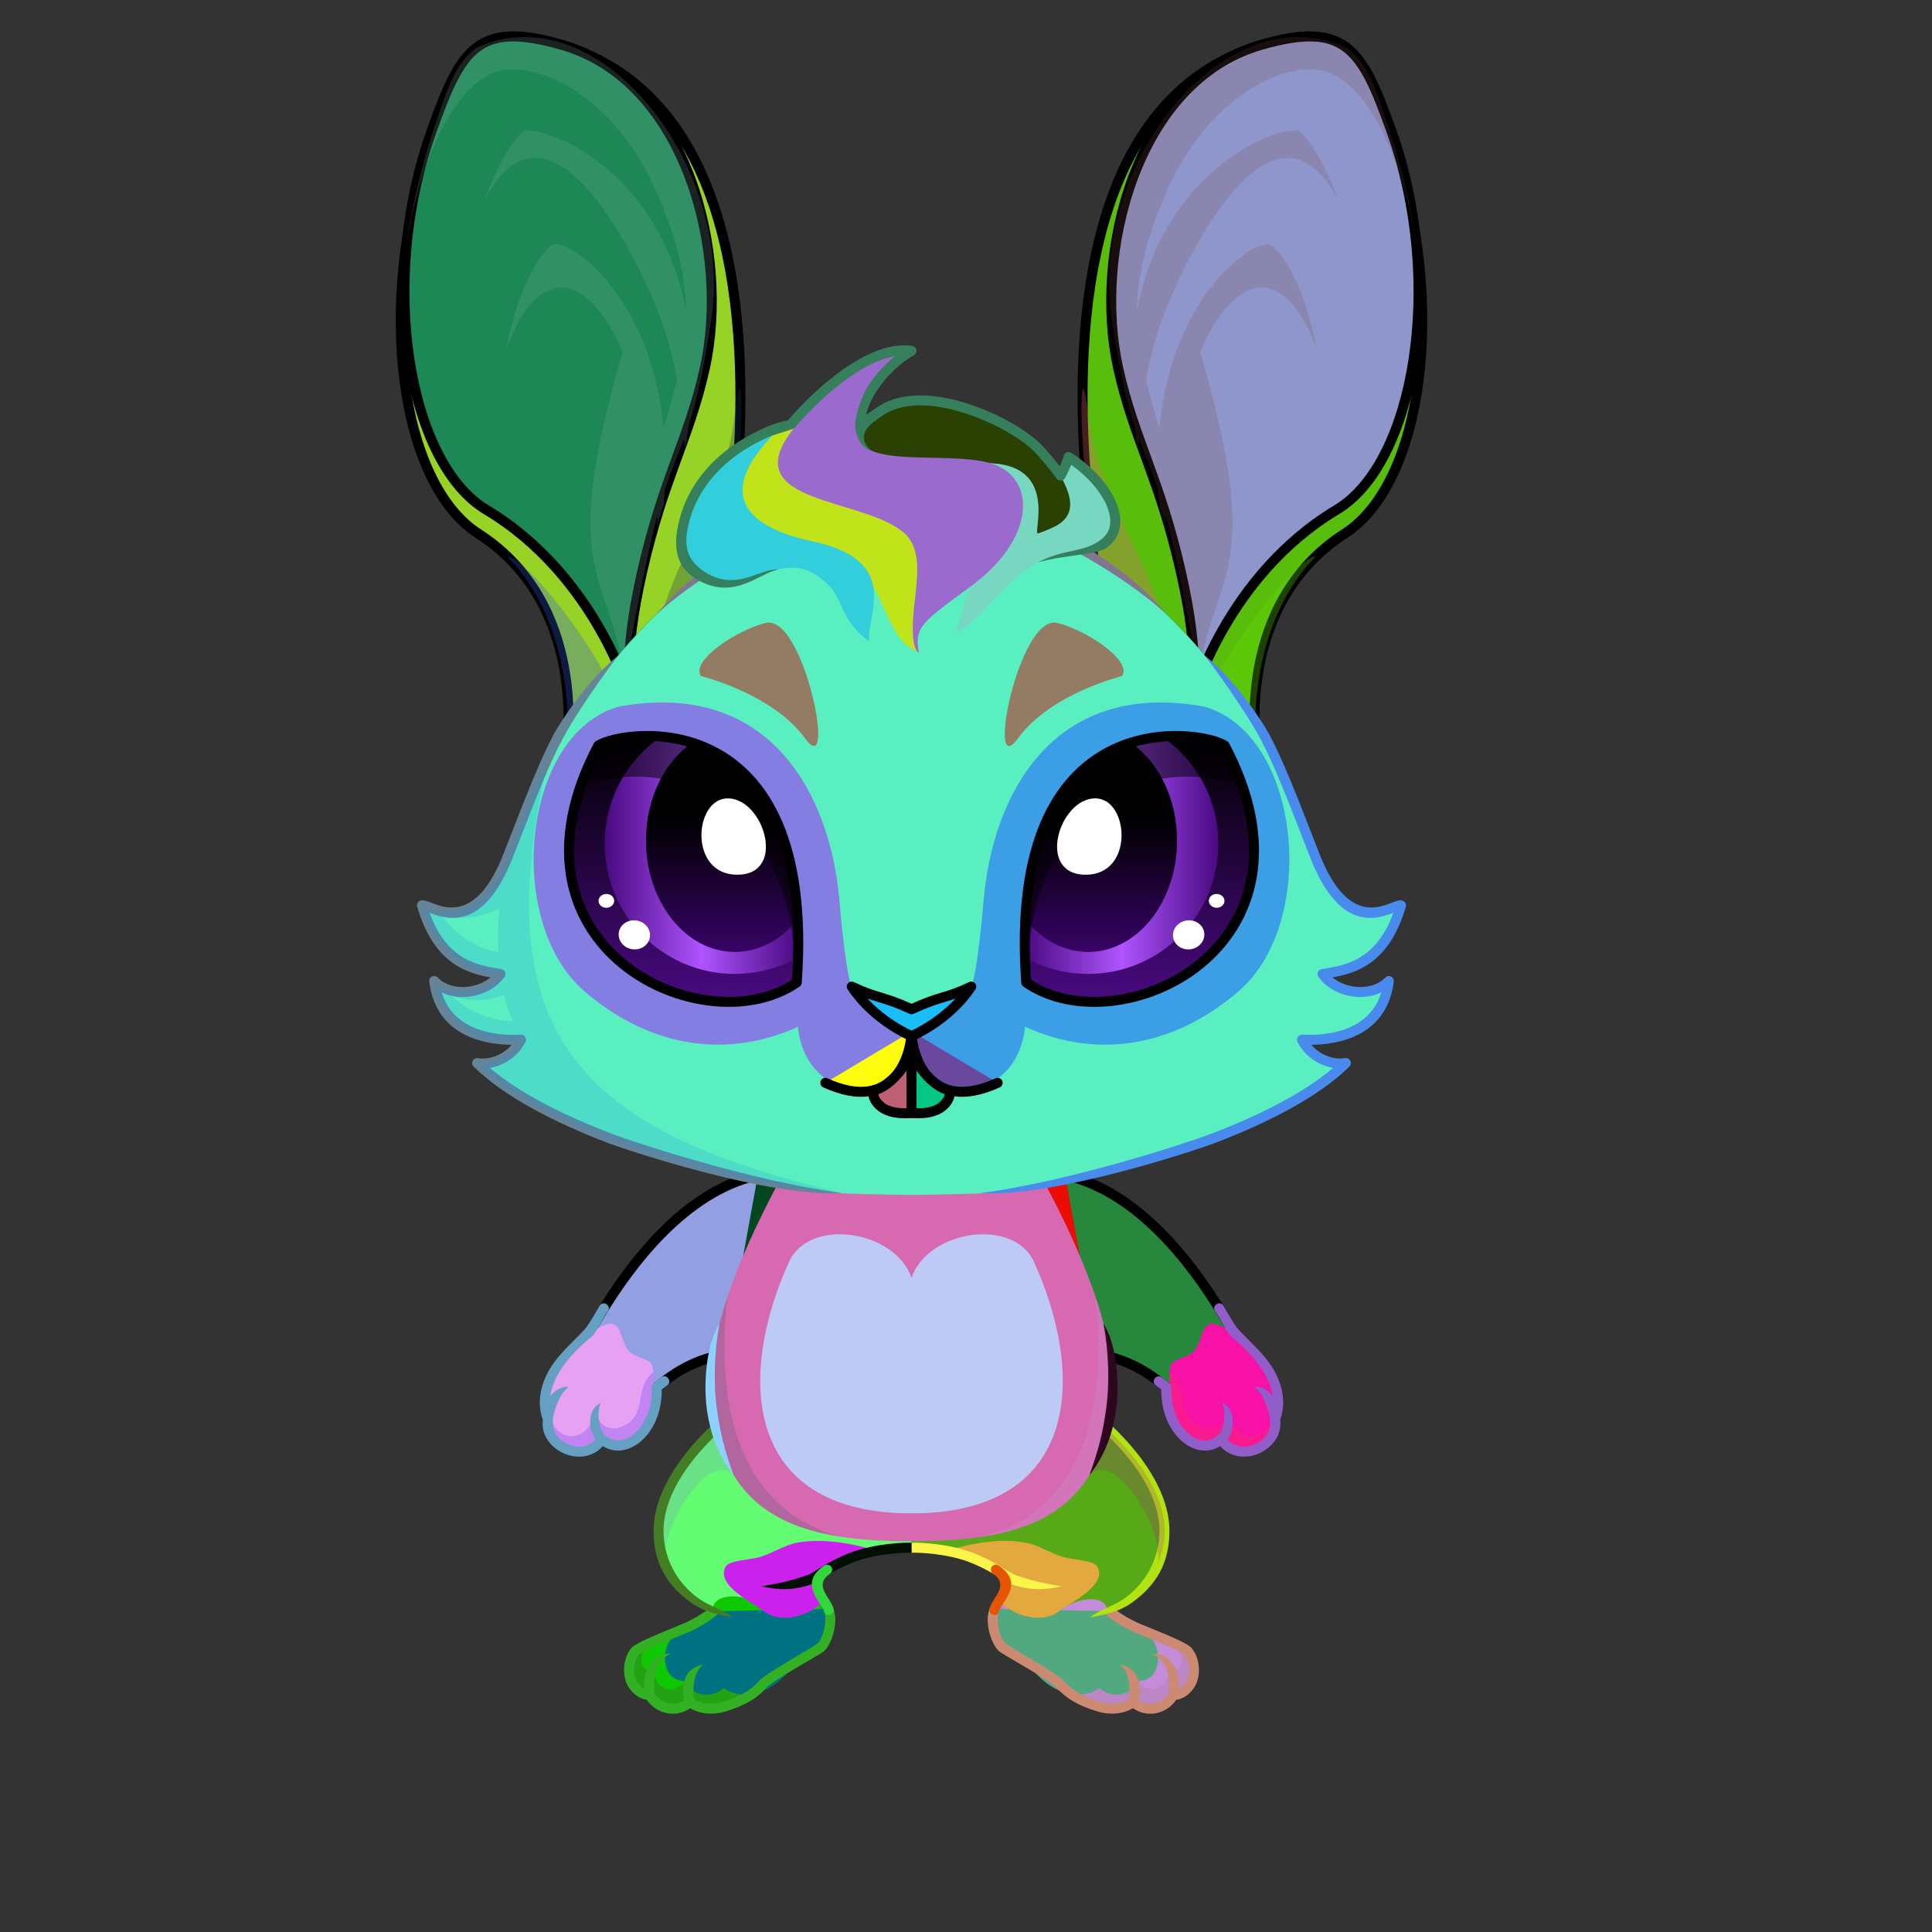 <svg xmlns="http://www.w3.org/2000/svg" xmlns:xlink="http://www.w3.org/1999/xlink" style="shape-rendering:geometricPrecision; text-rendering:geometricPrecision; image-rendering:optimizeQuality; fill-rule:evenodd; clip-rule:evenodd" version="1.1" viewBox="0 0 29000 29000" xml:space="preserve"><rect x="0" y="0" width="29000" height="29000" fill="#333333" stroke="none"/><defs><style type="text/css">.HairBack-Rabbit0fil0 {fill:none}
    
.RightFoot-Rabbit0fil27 {fill:#fffef6}
    
.RightFoot-Rabbit0fil10 {fill:black;fill-opacity:0.2}
    
.RightFoot-Rabbit0fil0 {fill:none}
    
.RightFoot-Rabbit0fil28 {fill:black;fill-rule:nonzero}
    
.RightLeg-Rabbit3fil35 {fill:url(#RightLeg-Rabbit3id10)}
    
.RightLeg-Rabbit3fil28 {fill:black;fill-rule:nonzero}
    
.RightLeg-Rabbit3fil10 {fill:black;fill-opacity:0.2}
    
.RightLeg-Rabbit3fil27 {fill:#fffef6}
    
.LeftFoot-Rabbit0fil27 {fill:#fffef6}
    
.LeftFoot-Rabbit0fil10 {fill:black;fill-opacity:0.2}
    
.LeftFoot-Rabbit0fil0 {fill:none}
    
.LeftFoot-Rabbit0fil28 {fill:black;fill-rule:nonzero}
    
.LeftLeg-Rabbit3fil43 {fill:url(#LeftLeg-Rabbit3id11)}
    
.LeftLeg-Rabbit3fil27 {fill:#fffef6}
    
.LeftLeg-Rabbit3fil10 {fill:black;fill-opacity:0.2}
    
.LeftLeg-Rabbit3fil28 {fill:black;fill-rule:nonzero}
    
.RightHand-Rabbit2fil46 {fill:url(#RightHand-Rabbit2id27)}
    
.RightHand-Rabbit2fil10 {fill:black;fill-opacity:0.2}
    
.RightHand-Rabbit2fil48 {fill:url(#RightHand-Rabbit2id315)}
    
.RightHand-Rabbit2fil0 {fill:none}
    
.RightHand-Rabbit2str0 {stroke:black;stroke-width:150;stroke-linecap:round;stroke-linejoin:round;stroke-miterlimit:22.926}
    
.RightPaw-Rabbit0fil27 {fill:#fffef6}
    
.RightPaw-Rabbit0fil10 {fill:black;fill-opacity:0.2}
    
.RightPaw-Rabbit0fil28 {fill:black;fill-rule:nonzero}
    
.LeftHand-Rabbit2fil52 {fill:url(#LeftHand-Rabbit2id173)}
    
.LeftHand-Rabbit2fil10 {fill:black;fill-opacity:0.2}
    
.LeftHand-Rabbit2fil55 {fill:url(#LeftHand-Rabbit2id314)}
    
.LeftHand-Rabbit2fil0 {fill:none}
    
.LeftHand-Rabbit2str0 {stroke:black;stroke-width:150;stroke-linecap:round;stroke-linejoin:round;stroke-miterlimit:22.926}
    
.Body-Rabbit1fil58 {fill:url(#Body-Rabbit1id42)}
    
.Body-Rabbit1fil10 {fill:black;fill-opacity:0.2}
    
.Body-Rabbit1fil28 {fill:black;fill-rule:nonzero}
    
.Body-Rabbit1fil60 {fill:url(#Body-Rabbit1id53)}
    
.LeftPaw-Rabbit0fil27 {fill:#fffef6}
    
.LeftPaw-Rabbit0fil10 {fill:black;fill-opacity:0.2}
    
.LeftPaw-Rabbit0fil28 {fill:black;fill-rule:nonzero}
    
.Ears-Rabbit10fil140 {fill:url(#Ears-Rabbit10id253)}
    
.Ears-Rabbit10str0 {stroke:black;stroke-width:150;stroke-linecap:round;stroke-linejoin:round;stroke-miterlimit:22.926}
    
.Ears-Rabbit10fil141 {fill:url(#Ears-Rabbit10id294)}
    
.Ears-Rabbit10fil142 {fill:url(#Ears-Rabbit10id206)}
    
.Ears-Rabbit10fil143 {fill:url(#Ears-Rabbit10id182)}
    
.Ears-Rabbit10fil0 {fill:none}
    
.Ears-Rabbit10fil76 {fill:black;fill-opacity:0.302}
    
.Ears-Rabbit10fil10 {fill:black;fill-opacity:0.2}
    
.Ears-Rabbit10fil144 {fill:url(#Ears-Rabbit10id184)}
    
.Ears-Rabbit10fil145 {fill:url(#Ears-Rabbit10id248)}
    
.Ears-Rabbit10fil146 {fill:url(#Ears-Rabbit10id171)}
    
.Ears-Rabbit10fil147 {fill:url(#Ears-Rabbit10id296)}
    
.Head-Rabbit5fil178 {fill:url(#Head-Rabbit5id272)}
    
.Head-Rabbit5fil179 {fill:url(#Head-Rabbit5id271)}
    
.Head-Rabbit5fil28 {fill:black;fill-rule:nonzero}
    
.Head-Rabbit5fil180 {fill:url(#Head-Rabbit5id192)}
    
.Head-Rabbit5fil181 {fill:url(#Head-Rabbit5id200)}
    
.Head-Rabbit5fil10 {fill:black;fill-opacity:0.2}
    
.Mouth-Rabbit0fil0 {fill:none}
    
.Mouth-Rabbit0str0 {stroke:black;stroke-width:150;stroke-linecap:round;stroke-linejoin:round;stroke-miterlimit:22.926}
    
.Mouth-Rabbit0fil186 {fill:url(#Mouth-Rabbit0id82)}
    
.Mouth-Rabbit0fil187 {fill:url(#Mouth-Rabbit0id88)}
    
.EyesClosed-Rabbit0fil207 {fill:#b99b7d}
    
.EyesClosed-Rabbit0fil10 {fill:black;fill-opacity:0.2}
    
.EyesClosed-Rabbit0fil63 {fill:black;fill-rule:nonzero;fill-opacity:0.2}
    
.EyesClosed-Rabbit0fil28 {fill:black;fill-rule:nonzero}
    
.Eyes-Rabbit0fil208 {fill:url(#Eyes-Rabbit0id41)}
    
.Eyes-Rabbit0fil209 {fill:url(#Eyes-Rabbit0id100)}
    
.Eyes-Rabbit0fil210 {fill:url(#Eyes-Rabbit0id286)}
    
.Eyes-Rabbit0fil0 {fill:none}
    
.Eyes-Rabbit0str0 {stroke:black;stroke-width:150;stroke-linecap:round;stroke-linejoin:round;stroke-miterlimit:22.926}
    
.Eyes-Rabbit0fil189 {fill:black;fill-opacity:0.502}
    
.Eyes-Rabbit0fil211 {fill:white}
    
.Eyes-Rabbit0fil212 {fill:url(#Eyes-Rabbit0id44)}
    
.Eyes-Rabbit0fil213 {fill:url(#Eyes-Rabbit0id101)}
    
.Eyes-Rabbit0fil214 {fill:url(#Eyes-Rabbit0id270)}
    
.Moustache-Rabbit0fil0 {fill:none}
    
.Nose-Rabbit0fil320 {fill:url(#Nose-Rabbit0id300)}
    
.Nose-Rabbit0str0 {stroke:black;stroke-width:150;stroke-linecap:round;stroke-linejoin:round;stroke-miterlimit:22.926}
    
.Hair-Rabbit3fil324 {fill:url(#Hair-Rabbit3id37)}
    
.Hair-Rabbit3fil325 {fill:#d6b2cb}
    
.Hair-Rabbit3fil326 {fill:url(#Hair-Rabbit3id113)}
    
.Hair-Rabbit3fil327 {fill:url(#Hair-Rabbit3id316)}
    
.Hair-Rabbit3fil328 {fill:#d6b2cb;fill-opacity:0.4}
    
.Hair-Rabbit3fil329 {fill:url(#Hair-Rabbit3id52)}
    
.Hair-Rabbit3fil28 {fill:black;fill-rule:nonzero}
    
</style><linearGradient gradientUnits="userSpaceOnUse" id="RightLeg-Rabbit3id10" x1="15134.35" x2="16031.86" xlink:href="#RightLeg-Rabbit3id8" y1="24250.44" y2="21221.87">
  </linearGradient><linearGradient gradientUnits="userSpaceOnUse" id="LeftLeg-Rabbit3id11" x1="11340.78" x2="12221" xlink:href="#LeftLeg-Rabbit3id8" y1="24220.68" y2="21218.98">
  </linearGradient><linearGradient gradientUnits="objectBoundingBox" id="RightHand-Rabbit2id27" x1="34.059%" x2="65.941%" xlink:href="#RightHand-Rabbit2id26" y1="2.366%" y2="97.634%">
  </linearGradient><linearGradient gradientUnits="userSpaceOnUse" id="RightHand-Rabbit2id315" x1="16839.47" x2="17550.55" xlink:href="#RightHand-Rabbit2id1" y1="17907.52" y2="19919.87">
  </linearGradient><linearGradient gradientUnits="objectBoundingBox" id="LeftHand-Rabbit2id173" x1="73.727%" x2="26.114%" xlink:href="#LeftHand-Rabbit2id26" y1="4.016%" y2="96.235%">
  </linearGradient><linearGradient gradientUnits="userSpaceOnUse" id="LeftHand-Rabbit2id314" x1="10057.63" x2="10057.63" xlink:href="#LeftHand-Rabbit2id1" y1="17835.78" y2="19835.23">
  </linearGradient><linearGradient gradientUnits="objectBoundingBox" id="Body-Rabbit1id42" x1="50%" x2="50%" y1="2.16557e-14%" y2="100%">
   <stop offset="0" style="stop-opacity:1; stop-color:#d9cda7"/>
   <stop offset="0.031" style="stop-opacity:1; stop-color:#d9cda7"/>
   <stop offset="0.529" style="stop-opacity:1; stop-color:#fff4d1"/>
   <stop offset="1" style="stop-opacity:1; stop-color:#fffdf7"/>
  </linearGradient><linearGradient gradientUnits="userSpaceOnUse" id="Body-Rabbit1id53" x1="13681.92" x2="13681.92" y1="22716.29" y2="18527.08">
   <stop offset="0" style="stop-opacity:1; stop-color:#fffef6"/>
   <stop offset="0.651" style="stop-opacity:1; stop-color:#fffef6"/>
   <stop offset="1" style="stop-opacity:1; stop-color:#f2f0dc"/>
  </linearGradient><linearGradient gradientUnits="userSpaceOnUse" id="Ears-Rabbit10id253" x1="7724.81" x2="9337.83" xlink:href="#Ears-Rabbit10id1" y1="11081.69" y2="782.37">
  </linearGradient><linearGradient gradientUnits="userSpaceOnUse" id="Ears-Rabbit10id294" x1="5701.09" x2="10810.71" xlink:href="#Ears-Rabbit10id43" y1="3646.19" y2="7294.22">
  </linearGradient><linearGradient gradientUnits="userSpaceOnUse" id="Ears-Rabbit10id206" x1="6409.18" x2="10619.88" xlink:href="#Ears-Rabbit10id171" y1="4709.03" y2="7700.9">
  </linearGradient><linearGradient gradientUnits="userSpaceOnUse" id="Ears-Rabbit10id182" x1="7100.76" x2="10311.38" y1="5976.91" y2="8142.84">
   <stop offset="0" style="stop-opacity:1; stop-color:#CF9090"/>
   <stop offset="1" style="stop-opacity:1; stop-color:#A35858"/>
  </linearGradient><linearGradient gradientUnits="userSpaceOnUse" id="Ears-Rabbit10id184" x1="19639.07" x2="18026.05" xlink:href="#Ears-Rabbit10id1" y1="11081.69" y2="782.37">
  </linearGradient><linearGradient gradientUnits="userSpaceOnUse" id="Ears-Rabbit10id248" x1="21662.79" x2="16553.17" xlink:href="#Ears-Rabbit10id43" y1="3646.19" y2="7294.22">
  </linearGradient><linearGradient gradientUnits="userSpaceOnUse" id="Ears-Rabbit10id296" x1="20263.12" x2="17052.5" xlink:href="#Ears-Rabbit10id182" y1="5976.91" y2="8142.84">
  </linearGradient><linearGradient gradientUnits="userSpaceOnUse" id="Head-Rabbit5id272" x1="12770.77" x2="12770.76" xlink:href="#Head-Rabbit5id39" y1="17936.72" y2="7484.8">
  </linearGradient><linearGradient gradientUnits="userSpaceOnUse" id="Head-Rabbit5id271" x1="12770.77" x2="12770.76" xlink:href="#Head-Rabbit5id39" y1="17972.09" y2="7484.8">
  </linearGradient><linearGradient gradientUnits="userSpaceOnUse" id="Head-Rabbit5id192" x1="12602.62" x2="8010.14" xlink:href="#Head-Rabbit5id53" y1="13111.03" y2="13111.03">
  </linearGradient><linearGradient gradientUnits="userSpaceOnUse" id="Head-Rabbit5id200" x1="18274.48" x2="13682" xlink:href="#Head-Rabbit5id53" y1="13111.03" y2="13111.03">
  </linearGradient><linearGradient gradientUnits="userSpaceOnUse" id="Mouth-Rabbit0id82" x1="13394.97" x2="13394.97" xlink:href="#Mouth-Rabbit0id81" y1="15799.54" y2="16710.95">
  </linearGradient><linearGradient gradientUnits="userSpaceOnUse" id="Mouth-Rabbit0id88" x1="13968.9" x2="13968.9" xlink:href="#Mouth-Rabbit0id81" y1="15799.54" y2="16710.95">
  </linearGradient><linearGradient gradientUnits="userSpaceOnUse" id="Eyes-Rabbit0id41" x1="17102.45" x2="17102.45" y1="15038.45" y2="11047.09">
   <stop offset="0" style="stop-opacity:1; stop-color:#490a80"/>
   <stop offset="1" style="stop-opacity:1; stop-color:black"/>
  </linearGradient><linearGradient gradientUnits="userSpaceOnUse" id="Eyes-Rabbit0id100" x1="15382.04" x2="18287.3" xlink:href="#Eyes-Rabbit0id85" y1="12837.5" y2="12837.5">
  </linearGradient><linearGradient gradientUnits="userSpaceOnUse" id="Eyes-Rabbit0id286" x1="16332.51" x2="16332.51" xlink:href="#Eyes-Rabbit0id84" y1="10943.71" y2="14289.17">
  </linearGradient><linearGradient gradientUnits="userSpaceOnUse" id="Eyes-Rabbit0id44" x1="10261.43" x2="10261.43" xlink:href="#Eyes-Rabbit0id41" y1="15038.45" y2="11047.09">
  </linearGradient><linearGradient gradientUnits="userSpaceOnUse" id="Eyes-Rabbit0id101" x1="9076.59" x2="11981.85" xlink:href="#Eyes-Rabbit0id85" y1="12837.5" y2="12837.5">
  </linearGradient><linearGradient gradientUnits="userSpaceOnUse" id="Eyes-Rabbit0id270" x1="10637.39" x2="10637.39" xlink:href="#Eyes-Rabbit0id84" y1="10943.71" y2="14289.17">
  </linearGradient><linearGradient gradientUnits="userSpaceOnUse" id="Nose-Rabbit0id300" x1="12846.46" x2="12948.19" y1="14801.53" y2="15641.16">
   <stop offset="0" style="stop-opacity:1; stop-color:#FFCCCC"/>
   <stop offset="1" style="stop-opacity:1; stop-color:#DB9092"/>
  </linearGradient><linearGradient gradientUnits="userSpaceOnUse" id="Hair-Rabbit3id37" x1="12787.92" x2="14200.48" y1="5459.65" y2="9155.27">
   <stop offset="0" style="stop-opacity:1; stop-color:#d6b2cb"/>
   <stop offset="0.651" style="stop-opacity:1; stop-color:#efdeea"/>
   <stop offset="1" style="stop-opacity:1; stop-color:#efdeea"/>
  </linearGradient><linearGradient gradientUnits="userSpaceOnUse" id="Hair-Rabbit3id113" x1="10883.96" x2="12469.27" xlink:href="#Hair-Rabbit3id37" y1="6608.74" y2="9421.42">
  </linearGradient><linearGradient gradientUnits="userSpaceOnUse" id="Hair-Rabbit3id316" x1="14862.75" x2="16212.21" xlink:href="#Hair-Rabbit3id37" y1="9276.85" y2="7082.26">
  </linearGradient><linearGradient gradientUnits="userSpaceOnUse" id="Hair-Rabbit3id52" x1="12412.52" x2="14620.13" xlink:href="#Hair-Rabbit3id37" y1="9367.34" y2="5689.28">
  </linearGradient><linearGradient gradientUnits="userSpaceOnUse" id="RightLeg-Rabbit3id8" x1="11237.69" x2="12086.51" y1="24257.64" y2="21207.22">
   <stop offset="0" style="stop-opacity:1; stop-color:#fff4d1"/>
   <stop offset="0.18" style="stop-opacity:1; stop-color:#fff4d1"/>
   <stop offset="0.502" style="stop-opacity:1; stop-color:#fffdf7"/>
   <stop offset="1" style="stop-opacity:1; stop-color:#fffdf7"/>
  </linearGradient><linearGradient gradientUnits="userSpaceOnUse" id="LeftLeg-Rabbit3id8" x1="11237.69" x2="12086.51" y1="24257.64" y2="21207.22">
   <stop offset="0" style="stop-opacity:1; stop-color:#fff4d1"/>
   <stop offset="0.18" style="stop-opacity:1; stop-color:#fff4d1"/>
   <stop offset="0.502" style="stop-opacity:1; stop-color:#fffdf7"/>
   <stop offset="1" style="stop-opacity:1; stop-color:#fffdf7"/>
  </linearGradient><linearGradient gradientUnits="userSpaceOnUse" id="RightHand-Rabbit2id26" x1="16087.42" x2="17274.71" y1="17785.04" y2="20860.85">
   <stop offset="0" style="stop-opacity:1; stop-color:#d9cda7"/>
   <stop offset="0.878" style="stop-opacity:1; stop-color:#fff4d1"/>
   <stop offset="1" style="stop-opacity:1; stop-color:#fff4d1"/>
  </linearGradient><linearGradient gradientUnits="userSpaceOnUse" id="RightHand-Rabbit2id1" x1="13681.94" x2="13681.94" y1="17582.76" y2="9785.49">
   <stop offset="0" style="stop-opacity:1; stop-color:#b99b7d"/>
   <stop offset="1" style="stop-opacity:1; stop-color:#e0c8af"/>
  </linearGradient><linearGradient gradientUnits="userSpaceOnUse" id="LeftHand-Rabbit2id26" x1="16087.42" x2="17274.71" y1="17785.04" y2="20860.85">
   <stop offset="0" style="stop-opacity:1; stop-color:#d9cda7"/>
   <stop offset="0.878" style="stop-opacity:1; stop-color:#fff4d1"/>
   <stop offset="1" style="stop-opacity:1; stop-color:#fff4d1"/>
  </linearGradient><linearGradient gradientUnits="userSpaceOnUse" id="LeftHand-Rabbit2id1" x1="13681.94" x2="13681.94" y1="17582.76" y2="9785.49">
   <stop offset="0" style="stop-opacity:1; stop-color:#b99b7d"/>
   <stop offset="1" style="stop-opacity:1; stop-color:#e0c8af"/>
  </linearGradient><linearGradient gradientUnits="userSpaceOnUse" id="Ears-Rabbit10id1" x1="13681.94" x2="13681.94" y1="17582.76" y2="9785.49">
   <stop offset="0" style="stop-opacity:1; stop-color:#b99b7d"/>
   <stop offset="1" style="stop-opacity:1; stop-color:#e0c8af"/>
  </linearGradient><linearGradient gradientUnits="userSpaceOnUse" id="Ears-Rabbit10id43" x1="20439.04" x2="17328.61" y1="5146.97" y2="5706.05">
   <stop offset="0" style="stop-opacity:1; stop-color:#F5E2E2"/>
   <stop offset="0.671" style="stop-opacity:1; stop-color:#DDC0C0"/>
   <stop offset="1" style="stop-opacity:1; stop-color:#C49D9D"/>
  </linearGradient><linearGradient gradientUnits="userSpaceOnUse" id="Ears-Rabbit10id171" x1="20954.7" x2="16744" y1="4709.03" y2="7700.9">
   <stop offset="0" style="stop-opacity:1; stop-color:#EDC2C2"/>
   <stop offset="1" style="stop-opacity:1; stop-color:#AD6161"/>
  </linearGradient><linearGradient gradientUnits="userSpaceOnUse" id="Head-Rabbit5id39" x1="13686.09" x2="13686.08" y1="17936.72" y2="7484.8">
   <stop offset="0" style="stop-opacity:1; stop-color:#d9cda7"/>
   <stop offset="0.4" style="stop-opacity:1; stop-color:#fff4d1"/>
   <stop offset="1" style="stop-opacity:1; stop-color:#fffdf7"/>
  </linearGradient><linearGradient gradientUnits="userSpaceOnUse" id="Head-Rabbit5id53" x1="13681.92" x2="13681.92" y1="22716.29" y2="18527.08">
   <stop offset="0" style="stop-opacity:1; stop-color:#fffef6"/>
   <stop offset="0.651" style="stop-opacity:1; stop-color:#fffef6"/>
   <stop offset="1" style="stop-opacity:1; stop-color:#f2f0dc"/>
  </linearGradient><linearGradient gradientUnits="userSpaceOnUse" id="Mouth-Rabbit0id81" x1="13402.39" x2="13402.39" y1="15588.37" y2="16582.43">
   <stop offset="0" style="stop-opacity:1; stop-color:#D6D6D6"/>
   <stop offset="0.6" style="stop-opacity:1; stop-color:white"/>
   <stop offset="1" style="stop-opacity:1; stop-color:#fffef6"/>
  </linearGradient><linearGradient gradientUnits="userSpaceOnUse" id="Eyes-Rabbit0id85" x1="8896.68" x2="12138.14" y1="13030.37" y2="13030.37">
   <stop offset="0" style="stop-opacity:1; stop-color:#490a80"/>
   <stop offset="0.502" style="stop-opacity:1; stop-color:#af54ff"/>
   <stop offset="1" style="stop-opacity:1; stop-color:#490a80"/>
  </linearGradient><linearGradient gradientUnits="userSpaceOnUse" id="Eyes-Rabbit0id84" x1="16563.56" x2="16563.56" y1="11311.33" y2="14277.21">
   <stop offset="0" style="stop-opacity:1; stop-color:black"/>
   <stop offset="0.4" style="stop-opacity:1; stop-color:black"/>
   <stop offset="1" style="stop-opacity:1; stop-color:#380366"/>
  </linearGradient></defs><g id="HairBack-Rabbit0">
  <animateTransform additive="sum" attributeName="transform" dur="10" repeatCount="indefinite" type="translate" values="0;0 200;0;0 200;0;0 200;0;0 200;0"/>
  <rect class="HairBack-Rabbit0fil0" height="889.5" width="889.5" x="13237.19" y="6589.66"/>
 </g><g id="RightFoot-Rabbit0">
  <path class="RightFoot-Rabbit0fil27" d="M17611.19 25439.21c-123.56,214.04 -403.48,285.33 -610.7,105.88 -70.65,70.23 -293.11,185.78 -526.32,65.76 -538.29,-277.03 -1055.04,-639.06 -1398.31,-887.33 -220.49,-159.46 -188.05,-525.91 -70.64,-700.58 363.68,340.29 782.66,-165.21 1075.55,-247.93 373.84,-101.68 736.94,157.82 534.63,412.54 198.78,95.76 1024.55,447.2 1177.27,620.9 168.78,191.95 120.75,630.76 -181.48,630.76z" style="fill:#c38cd9"/>
  <path class="RightFoot-Rabbit0fil10" d="M17619.89 25467.81c-123.56,214.04 -392.89,285.33 -600.11,105.88 -263.27,261.71 -916.66,-12.43 -1207.68,-387.7 -314.79,-217.24 -676.79,-421.62 -795.64,-500.03 -156.12,-103 -53.19,-398.33 -20.96,-584.15 17.85,-13.98 36.32,-26.67 55.45,-37.83 -59.89,533.31 1968.85,1766.03 1957.44,1098.35 213.34,341.57 585.05,186.16 533.82,-150.27 126.71,133.91 271.29,-14.39 142.78,-274 182.48,62.12 215.54,288.03 209.67,440.56 -17.28,153.49 -106.7,289.19 -274.77,289.19z" style="fill:#9b7770"/>
  <path class="RightFoot-Rabbit0fil0" d="M16655.48 24185.7c277.12,231.33 479.91,239.56 632.6,413.23 168.75,191.92 120.75,630.76 -181.48,630.76 -123.56,214.04 -403.48,285.33 -610.7,105.88 -70.65,70.23 -276.53,145.76 -526.32,65.76 -409.3,-131.08 -519.97,-488.94 -871.1,-725.96 -156.04,-105.33 -138.82,-331.38 -109.24,-523.93" style="fill:#53a97f"/>
  <path class="RightFoot-Rabbit0fil28" d="M16703.53 24128.28c-32.23,14.49 -151.74,68.29 -96.1,114.84 143.13,119.49 265.97,181.45 373.06,235.47 99.11,49.99 720.41,275.03 788.45,352.42 80.91,92.01 97.3,255.88 55.21,369.54 -18.07,48.79 -77.99,123.14 -125.37,147 7.55,-268.78 -114.77,-534.12 -402.24,-526.25 186.74,95.17 268.32,253.8 247.69,592.25 -49.04,79.15 -127.69,137.43 -219.87,155.2 -79.73,15.37 -160.2,-1.74 -228.24,-45.5 38.29,-218.05 10.29,-483.64 -289.14,-537.54 139.24,98.32 162.69,330.02 141.92,510.69 -31.45,29.61 -97.92,60.43 -188.69,71.77 -74.89,9.35 -163.69,4.41 -259.78,-26.36 -221.4,-70.9 -389.39,-150.77 -526.67,-306.64 -103.47,-117.46 -723.13,-457.1 -875.28,-559.8 -56.89,-38.4 -106.48,-200.43 -115.52,-274.13 -5.91,-48.16 -12.39,-90.93 -7.5,-133.2 3.75,-32.35 5.98,-48.97 23.54,-102.83 14.63,-97.52 -109.65,-115.23 -144.78,-21.39 -12.89,39.53 -20.74,74.23 -25.45,109.36 -7,52.14 -2.13,105.01 5.37,166.22 13.96,113.78 81.43,313.29 180.56,380.19 136.05,91.83 749.3,424.19 846.56,534.6 151.08,171.53 332.23,266.34 593.47,350 119.65,38.32 230.28,44.46 323.64,32.8 92.59,-11.56 170.46,-41.41 225.37,-75.73 103.09,69.99 225.69,98.3 348.74,74.57 124.29,-23.96 233.03,-98.13 304.52,-201.86 136.16,-15.63 261.32,-136.4 307.77,-261.86 61.19,-165.25 34.13,-386.54 -83.33,-520.12 -86.71,-98.62 -720.16,-329.8 -833.57,-387 -99.73,-50.31 -214.13,-108.01 -344.34,-216.71z" style="fill:#cc8a73"/>
 </g><g id="LeftFoot-Rabbit0">
  <path class="LeftFoot-Rabbit0fil27" d="M9752.69 25439.21c123.56,214.04 403.48,285.33 610.7,105.88 70.65,70.23 276.53,145.75 526.32,65.76 409.29,-131.08 1021.6,-618.6 1364.87,-866.87 220.49,-159.46 204.8,-507.21 104.08,-721.04 -363.68,340.29 -782.66,-165.21 -1075.55,-247.93 -373.84,-101.68 -736.94,157.82 -534.63,412.54 -198.78,95.76 -1024.55,447.2 -1177.27,620.9 -168.78,191.95 -120.75,630.76 181.48,630.76z" style="fill:#0ec802"/>
  <path class="LeftFoot-Rabbit0fil10" d="M9743.99 25467.81c123.56,214.04 392.89,285.33 600.11,105.88 263.27,261.71 916.66,-12.43 1207.68,-387.7 314.79,-217.24 676.79,-421.62 795.64,-500.03 156.12,-103 53.19,-398.33 20.96,-584.15 -17.85,-13.98 -36.32,-26.67 -55.45,-37.83 59.89,533.31 -1968.85,1766.03 -1957.44,1098.35 -213.34,341.57 -585.05,186.16 -533.82,-150.27 -126.71,133.91 -271.29,-14.39 -142.78,-274 -182.48,62.12 -215.54,288.03 -209.67,440.56 17.28,153.49 106.7,289.19 274.77,289.19z" style="fill:#7b135d"/>
  <path class="LeftFoot-Rabbit0fil0" d="M10708.4 24185.7c-277.12,231.33 -479.91,239.56 -632.6,413.23 -168.75,191.92 -120.75,630.76 181.48,630.76 123.56,214.04 403.48,285.33 610.7,105.88 70.65,70.23 276.53,145.76 526.32,65.76 409.3,-131.08 519.97,-488.94 871.1,-725.96 156.04,-105.33 138.82,-331.38 109.24,-523.93" style="fill:#017281"/>
  <path class="LeftFoot-Rabbit0fil28" d="M10660.35 24128.28c32.23,14.49 151.74,68.29 96.1,114.84 -143.13,119.49 -265.97,181.45 -373.06,235.47 -99.11,49.99 -720.41,275.03 -788.45,352.42 -80.91,92.01 -97.3,255.88 -55.21,369.54 18.07,48.79 77.99,123.14 125.37,147 -7.55,-268.78 114.77,-534.12 402.24,-526.25 -186.74,95.17 -268.32,253.8 -247.69,592.25 49.04,79.15 127.69,137.43 219.87,155.2 79.73,15.37 160.2,-1.74 228.24,-45.5 -38.29,-218.05 -10.29,-483.64 289.14,-537.54 -139.24,98.32 -162.69,330.02 -141.92,510.69 31.45,29.61 97.92,60.43 188.69,71.77 74.89,9.35 163.69,4.41 259.78,-26.36 221.4,-70.9 389.39,-150.77 526.67,-306.64 103.47,-117.46 723.13,-457.1 875.28,-559.8 56.89,-38.4 106.48,-200.43 115.52,-274.13 5.91,-48.16 12.39,-90.93 7.5,-133.2 -3.75,-32.35 -5.98,-48.97 -23.54,-102.83 -14.63,-97.52 109.65,-115.23 144.78,-21.39 12.89,39.53 20.74,74.23 25.45,109.36 7,52.14 2.13,105.01 -5.37,166.22 -13.96,113.78 -81.43,313.29 -180.56,380.19 -136.05,91.83 -749.3,424.19 -846.56,534.6 -151.08,171.53 -332.23,266.34 -593.47,350 -119.65,38.32 -230.28,44.46 -323.64,32.8 -92.59,-11.56 -170.46,-41.41 -225.37,-75.73 -103.09,69.99 -225.69,98.3 -348.74,74.57 -124.29,-23.96 -233.03,-98.13 -304.52,-201.86 -136.16,-15.63 -261.32,-136.4 -307.77,-261.86 -61.19,-165.25 -34.13,-386.54 83.33,-520.12 86.71,-98.62 720.16,-329.8 833.57,-387 99.73,-50.31 214.13,-108.01 344.34,-216.71z" style="fill:#33b023"/>
 </g><g id="RightLeg-Rabbit3">
  <path class="RightLeg-Rabbit3fil35" d="M13681.96 23259.3c350.13,0 1142.52,33.19 1360.27,445.6 87.54,165.82 -106.53,238.23 -38.91,330.5 214.87,221.86 637.04,349.26 895.5,148.38 312.37,-242.78 712.13,-231.34 719.72,-12.18 391.8,-142.75 877.82,-571.2 865.47,-1092.28 -20.39,-860.43 -851.23,-1651.69 -1153.94,-1891.1 -621.48,859.57 -1470.39,1269.07 -2648.11,1328.08l0 743z" style="fill:#57a917"/>
  <path class="RightLeg-Rabbit3fil28" d="M16285.67 21248.32c474.85,376.94 1120.37,1042.59 1118.33,1735.75 -1.13,388.03 -178.15,727.78 -465.88,963.66 -200.45,164.33 -440.69,212.09 -574.07,330.27 171.14,-34.1 422.55,-72.82 630.16,-223.79 362.58,-263.67 557.8,-589.45 559.21,-1070.14 2.19,-736.68 -664.8,-1449.29 -1177.06,-1854.44l-46.29 58.59 -44.38 60.1 -0.02 0z" style="fill:#b1e211"/>
  <path class="RightLeg-Rabbit3fil10" d="M17375.94 23464.04c67.26,-148.73 106.69,-305.87 107.15,-464.07 2.29,-775.51 -724.56,-1425.03 -1053.4,-1726.35l-157.05 727.06c26.43,47.89 52.85,95.78 79.28,143.67 387.48,-413.26 1131.08,852.41 1024.02,1319.69z" style="fill:#b60b8c"/>
  <path class="RightLeg-Rabbit3fil27" d="M14291.28 23248.67c21.78,7.92 582.27,-191.7 1116.59,-90.71 169.29,31.93 362.43,156.87 551.63,213.78 131.27,39.48 457.88,48.18 511.03,142.58 159.11,282.69 -412.98,546.08 -571.71,669.46 -258.46,200.87 -680.63,73.48 -895.5,-148.38 -9.31,-12.7 -13.63,-25.02 -14.44,-37.26l0 -0.03c36.41,-85.22 104.54,-96 98.53,-271.54 -7.67,-223.89 -796.13,-477.9 -796.13,-477.9z" style="fill:#e3a93e"/>
  <path class="RightLeg-Rabbit3fil28" d="M13681.96 23156.77c0,53.89 0,70.23 0,150.29 1.05,-0.09 369.66,-11.33 754.66,102.19 128.96,38.03 326.86,124.14 481.95,220.11 121.28,75.04 227.25,140.61 294.6,161.31 67.97,20.91 336.72,117.86 720.21,19.22 -408.62,-65.2 -515.39,-112.7 -675.71,-162 -47.86,-14.71 -146.31,-75.63 -259,-145.36 -162.97,-100.83 -370.1,-192.66 -519.34,-236.67 -413.86,-122.04 -796.24,-109.25 -797.37,-109.09z" style="fill:#f9f549"/>
  <path class="RightLeg-Rabbit3fil28" d="M14852.37 24149.58c-6.63,40.77 19.98,82.54 60.75,89.17 40.77,6.63 59.9,0.68 77.73,-47.56 3.27,-19.88 35.74,-71.71 63.2,-114.07 105.22,-162.3 243.27,-375.23 -65.46,-578.32 -34.46,-22.65 -80.77,-13.08 -103.42,21.38 -22.65,34.46 -13.08,80.77 21.38,103.42 184.59,121.43 92.39,263.67 22.1,372.08 -36.56,56.4 -63.62,104.09 -76.28,153.9z" style="fill:#e55400"/>
 </g><g id="LeftLeg-Rabbit3">
  <path class="LeftLeg-Rabbit3fil43" d="M13681.92 23259.3c-350.13,0 -1187.72,54.86 -1405.45,467.27 -87.54,165.8 123.6,236.81 55.98,329.08 -214.87,221.86 -622.19,269.45 -880.62,68.6 -312.34,-242.75 -743.45,-195.49 -751.04,23.67 -453.63,-190.83 -819.62,-624.03 -820.92,-1068.6 -2.52,-860.66 851.23,-1651.69 1153.94,-1891.1 621.48,859.57 1470.39,1269.07 2648.11,1328.08l0 743z" style="fill:#62fb72"/>
  <path class="LeftLeg-Rabbit3fil27" d="M13072.6 23248.67c-21.78,7.92 -582.27,-191.7 -1116.59,-90.71 -169.29,31.93 -362.43,156.87 -551.63,213.78 -131.27,39.48 -457.88,48.18 -511.03,142.58 -159.11,282.69 412.98,546.08 571.71,669.46 258.46,200.87 680.63,73.48 895.5,-148.38 9.31,-12.7 13.63,-25.02 14.44,-37.26l0 -0.03c-36.41,-85.22 -104.54,-96 -98.53,-271.54 7.67,-223.89 796.13,-477.9 796.13,-477.9z" style="fill:#ca22ec"/>
  <path class="LeftLeg-Rabbit3fil10" d="M9987.94 23464.04c-67.26,-148.73 -106.69,-305.87 -107.15,-464.07 -2.29,-775.51 724.56,-1425.03 1053.4,-1726.35l157.05 727.06c-26.43,47.89 -52.85,95.78 -79.28,143.67 -387.48,-413.26 -1131.08,852.41 -1024.02,1319.69z" style="fill:#847cde"/>
  <path class="LeftLeg-Rabbit3fil28" d="M13681.96 23156.77c0,53.89 0,70.23 0,150.29 -1.05,-0.09 -369.7,-11.33 -754.7,102.19 -128.96,38.03 -326.86,124.14 -481.95,220.11 -121.28,75.04 -227.25,140.61 -294.6,161.31 -67.97,20.91 -336.72,117.86 -720.21,19.22 408.62,-65.2 515.39,-112.7 675.71,-162 47.86,-14.71 146.31,-75.63 259,-145.36 162.97,-100.83 370.1,-192.66 519.34,-236.67 413.86,-122.04 796.28,-109.25 797.41,-109.09z" style="fill:#010e02"/>
  <path class="LeftLeg-Rabbit3fil28" d="M12511.51 24149.58c6.63,40.77 -19.98,82.54 -60.75,89.17 -40.77,6.63 -59.9,0.68 -77.73,-47.56 -3.27,-19.88 -35.74,-71.71 -63.2,-114.07 -105.22,-162.3 -243.27,-375.23 65.46,-578.32 34.46,-22.65 80.77,-13.08 103.42,21.38 22.65,34.46 13.08,80.77 -21.38,103.42 -184.59,121.43 -92.39,263.67 -22.1,372.08 36.56,56.4 63.62,104.09 76.28,153.9z" style="fill:#32d83b"/>
  <path class="LeftLeg-Rabbit3fil28" d="M11078.21 21248.32c-474.85,376.94 -1120.37,1042.59 -1118.33,1735.75 1.13,388.03 178.15,727.78 465.88,963.66 200.45,164.33 440.69,212.09 574.07,330.27 -171.14,-34.1 -422.55,-72.82 -630.16,-223.79 -362.58,-263.67 -557.8,-589.45 -559.21,-1070.14 -2.19,-736.68 664.8,-1449.29 1177.06,-1854.44l46.29 58.59 44.38 60.1 0.02 0z" style="fill:#437e25"/>
 </g><g id="RightHand-Rabbit2">
  <animateTransform additive="sum" attributeName="transform" dur="10" repeatCount="indefinite" type="translate" values="0;0 200;0;0 200;0;0 200;0;0 200;0"/>
  <path class="RightHand-Rabbit2fil46" d="M16231.2 17708.66c1006.56,345.42 1818.61,1401.79 2256.58,2165.43 288.88,503.69 -636.05,1265.03 -911.19,1013.52 -627.05,-573.17 -1208.37,-619.78 -1688.45,-542.15 -741.88,119.97 -1352.69,-1920.87 -930.81,-2545.29 421.91,-21.63 933.51,-40.49 1273.87,-91.51z" style="fill:#eb0c03"/>
  <path class="RightHand-Rabbit2fil10" d="M17511.96 20830.3c-602.27,-518.8 -1160.28,-559.8 -1623.82,-484.84 -171.07,27.66 -335.13,-59.69 -481.2,-217.95 -325.13,-471.76 752.73,-1097.7 1038.62,-655.88 261.31,403.84 734.1,847.76 1111.39,1126.01 -1.79,93.3 16.27,193.39 -44.96,232.66l0 -0.01 -0.03 0.01z" style="fill:#b466ce"/>
  <path class="RightHand-Rabbit2fil48" d="M16501.06 17820.45c-234.11,177.24 -243.41,1208.79 629.12,1208.79 317.84,0 811.08,108.18 686.77,-80.87 -225.67,-343.23 -825.1,-853.6 -1315.89,-1127.92zm1514.02 1848.93c60.06,-235.01 -194.56,-371.97 -409.76,-426.95 -215.19,-54.99 -309.47,-7.2 -369.54,227.81 -60.05,235.02 65.72,470.12 280.92,525.11 215.19,54.98 438.33,-90.95 498.38,-325.97z" style="fill:#bfd2a8"/>
  <path class="RightHand-Rabbit2fil0 RightHand-Rabbit2str0" d="M16476.95 20332.96c340.18,46.54 711.15,199.54 1099.64,554.65 275.13,251.49 1152.89,-508.63 864.02,-1012.31 -437.96,-763.63 -1202.86,-1821.23 -2209.41,-2166.64 -90.05,-30.9 -171.83,-58.83 -246.03,-84.05" style="fill:#27873d"/>
 </g><g id="LeftHand-Rabbit2">
   <animateTransform additive="sum" attributeName="transform" dur="10" repeatCount="indefinite" type="translate" values="0;0 200;0;0 200;0;0 200;0;0 200;0"/>
  <path class="LeftHand-Rabbit2fil52" d="M11132.64 17708.66c-1006.56,345.42 -1818.61,1401.79 -2256.58,2165.43 -288.88,503.69 636.05,1265.03 911.19,1013.52 627.05,-573.17 1208.37,-619.78 1688.45,-542.15 741.88,119.97 1352.69,-1920.87 930.81,-2545.29 -421.91,-21.63 -933.51,-40.49 -1273.87,-91.51z" style="fill:#024720"/>
  <path class="LeftHand-Rabbit2fil10" d="M9851.88 20830.3c602.27,-518.8 1160.28,-559.8 1623.82,-484.84 171.07,27.66 335.13,-59.69 481.2,-217.95 325.13,-471.76 -752.73,-1097.7 -1038.62,-655.88 -261.31,403.84 -734.1,847.76 -1111.39,1126.01 1.79,93.3 -16.27,193.39 44.96,232.66l0 -0.01 0.03 0.01z" style="fill:#6a787c"/>
  <path class="LeftHand-Rabbit2fil55" d="M9086.3 19738.88c-133.26,-136.67 69.6,-358.17 194.75,-480.19 125.15,-122.02 258.49,-309.03 391.76,-172.36 133.27,136.67 89.56,528.98 -35.59,651 -125.15,122.02 -417.66,138.22 -550.92,1.55zm998.97 -320.7c-208,-213.33 -0.54,-493.31 271.45,-497.02 272.84,-3.73 535.41,193.07 196.45,523.56 -125.14,122 -259.9,186.79 -467.9,-26.54zm756.94 -1582.4c154.44,133.03 242.96,205.01 228.93,427.17 -23.51,372.29 -409.78,518.23 -773.97,495.22 -317.19,-20.03 -749.96,175.1 -613.97,-5.74 246.88,-328.32 651.9,-673.84 1159.01,-916.65z" style="fill:#b76fc5"/>
  <path class="LeftHand-Rabbit2fil0 LeftHand-Rabbit2str0" d="M10886.89 20332.96c-340.18,46.54 -711.15,199.54 -1099.64,554.65 -275.13,251.49 -1152.89,-508.63 -864.02,-1012.31 437.96,-763.63 1202.86,-1821.23 2209.41,-2166.64 90.05,-30.9 171.83,-58.83 246.03,-84.05" style="fill:#939fe3"/>
 </g><g id="Body-Rabbit1">
   <animateTransform additive="sum" attributeName="transform" dur="10" repeatCount="indefinite" type="translate" values="0;0 200;0;0 200;0;0 200;0;0 200;0"/>
  <path class="Body-Rabbit1fil58" d="M13681.92 23134.87c-1547.89,0 -2751.5,-290.59 -2992.7,-1955.85 -146.87,-1014.04 390.42,-2286.86 991,-3419.88 634.24,80.29 1288.94,123.26 2001.7,142.31 712.76,-19.05 1367.46,-62.02 2001.7,-142.31 600.58,1133.02 1137.87,2405.84 991,3419.88 -241.2,1665.26 -1444.81,1955.85 -2992.7,1955.85z" style="fill:#d769b0"/>
  <path class="Body-Rabbit1fil10" d="M12620.59 23066.83c-1015.93,-155.83 -1748.88,-628.88 -1931.29,-1888.27 -75.17,-519 28.96,-1105.79 228.98,-1706.93 -223.57,2000.42 401.77,3257.02 1702.31,3595.2z" style="fill:#1f5b56"/>
  <path class="Body-Rabbit1fil28" d="M11011.96 22144.35c-249.8,-320.87 -347.52,-640.99 -396.86,-954.78 -59.27,-376.93 -23.8,-997.6 184.1,-1319.31 -78.5,420.39 -93.5,905.22 -35.86,1298.21 50,340.9 103.32,571.56 248.62,975.88z" style="fill:#8cd1ff"/>
  <path class="Body-Rabbit1fil60" d="M13681.94 19179.51c-249.71,-718.48 -1531.05,-906.97 -1835.68,-243.25 -773.89,1686.11 -711.79,3780.03 1835.66,3780.03 2547.45,0 2609.55,-2093.92 1835.66,-3780.03 -304.63,-663.72 -1585.93,-475.23 -1835.64,243.25z" style="fill:#becaf6"/>
  <path class="Body-Rabbit1fil10" d="M14743.33 23067.29c1015.93,-155.83 1748.88,-628.88 1931.29,-1888.27 75.17,-519 -28.96,-1105.79 -228.98,-1706.93 223.57,2000.42 -401.77,3257.02 -1702.31,3595.2z" style="fill:#c3a7e3"/>
  <path class="Body-Rabbit1fil28" d="M16351.92 22144.35c249.8,-320.87 347.52,-640.99 396.86,-954.78 59.27,-376.93 23.8,-997.6 -184.1,-1319.31 78.5,420.39 93.5,905.22 35.86,1298.21 -50,340.9 -103.32,571.56 -248.62,975.88z" style="fill:#2e071e"/>
 </g><g id="RightPaw-Rabbit0">
  <animateTransform additive="sum" attributeName="transform" dur="10" repeatCount="indefinite" type="translate" values="0;0 200;0;0 200;0;0 200;0;0 200;0"/>
  <path class="RightPaw-Rabbit0fil27" d="M17500.83 20836.37c-31.01,671.59 506.32,1058.8 828,765.31 253.5,397.35 884.17,103.39 809.26,-292.5 203.13,-535.14 -266.24,-1035.76 -634.19,-1325.08 -198.11,-64.5 -364.18,-247.68 -461.85,44.06 -113.97,340.43 -156.85,278.81 -402.23,397.75 -163.53,79.26 -10.67,351.89 -138.99,410.46z" style="fill:#f811a7"/>
  <path class="RightPaw-Rabbit0fil10" d="M17500.83 20836.37c-31.01,671.59 506.32,1058.8 828,765.31 341.06,429.25 911,23.85 753.65,-292.7 -65.31,297.19 -520.59,407.83 -657.17,-118.23 -113.25,412.02 -522.03,237.66 -614.7,26.73 -95.14,-216.58 -44.81,-462.8 -253.66,-619.84 -1.8,93.31 16.28,193.4 -44.96,232.65l-0.16 0.1 -0.17 0.11c-1.48,0.93 -2.97,1.82 -4.53,2.69l-0.17 0.1 -0.18 0.09 -0.14 0.09 -0.03 0.01 -0.18 0.1 -0.17 0.09 -0.18 0.09c-1.69,0.92 -3.44,1.79 -5.25,2.61z" style="fill:#fe3e30"/>
  <path class="RightPaw-Rabbit0fil28" d="M17436.91 20673.48c-79.39,-58.19 -167.86,62.52 -88.48,120.7 28.24,20.69 56.25,42.36 83.3,64.61 -3.93,302.02 99.68,551.64 246.17,712.18 55.54,60.86 117.82,109.47 183.4,143.86 145.9,76.49 311.53,82.65 453.24,-7.98 209.57,238.5 583.03,191.12 784.7,-34.27 86.01,-96.11 134.73,-220.26 115.83,-356.13 82.54,-234.31 46.25,-463.42 -52.44,-673.52 -132.46,-282 -402.86,-497.73 -588.08,-703.58 -33.5,-37.22 -180.19,-286.69 -214.16,-345.48 -58.56,-79 -178.69,10.05 -120.12,89.06 35.43,47.77 75.16,120.11 111.48,186.29 6.41,11.67 81.45,153.11 123.81,187.52 201.58,163.8 430.96,392.41 551.71,649.47 38.04,80.97 65.19,164.94 76.97,250.68 -53.73,-69.19 -156.09,-151.42 -275.06,-139.39 80.64,67.61 125.53,143.46 171.18,252.76 65.8,157.59 113.11,362.41 -12.44,502.72 -141.93,158.63 -411.75,205.47 -562.48,33.5 115.64,-164.64 117.79,-464.48 -80.37,-548.33 54.53,102.27 47.95,374.07 -54.76,476.76 -86.33,86.32 -222.41,119.56 -359.87,47.5 -49.57,-25.99 -97.71,-63.9 -141.8,-112.22 -128.18,-140.48 -217.35,-364.86 -206.61,-639.48 1.55,-21.67 -6.3,-43.83 -23.35,-59.87 -36.49,-34.26 -81.32,-67.73 -121.77,-97.36z" style="fill:#915ec9"/>
 </g><g id="LeftPaw-Rabbit0">
   <animateTransform additive="sum" attributeName="transform" dur="10" repeatCount="indefinite" type="translate" values="0;0 200;0;0 200;0;0 200;0;0 200;0"/>
  <path class="LeftPaw-Rabbit0fil27" d="M9863.01 20836.37c31.01,671.59 -506.32,1058.8 -828,765.31 -253.5,397.35 -884.17,103.39 -809.26,-292.5 -203.13,-535.14 266.24,-1035.76 634.19,-1325.08 198.11,-64.5 364.18,-247.68 461.85,44.06 113.97,340.43 156.85,278.81 402.23,397.75 163.53,79.26 10.67,351.89 138.99,410.46z" style="fill:#e7a1f3"/>
  <path class="LeftPaw-Rabbit0fil10" d="M9863.01 20836.37c31.01,671.59 -506.32,1058.8 -828,765.31 -341.06,429.25 -911,23.85 -753.65,-292.7 65.31,297.19 520.59,407.83 657.17,-118.23 113.25,412.02 522.03,237.66 614.7,26.73 95.14,-216.58 44.81,-462.8 253.66,-619.84 1.8,93.31 -16.28,193.4 44.96,232.65l0.16 0.1 0.17 0.11c1.48,0.93 2.97,1.82 4.53,2.69l0.17 0.1 0.18 0.09 0.14 0.09 0.03 0.01 0.18 0.1 0.17 0.09 0.18 0.09c1.69,0.92 3.44,1.79 5.25,2.61z" style="fill:#300af5"/>
  <path class="LeftPaw-Rabbit0fil28" d="M9926.93 20673.48c79.39,-58.19 167.86,62.52 88.48,120.7 -28.24,20.69 -56.25,42.36 -83.3,64.61 3.93,302.02 -99.68,551.64 -246.17,712.18 -55.54,60.86 -117.82,109.47 -183.4,143.86 -145.9,76.49 -311.53,82.65 -453.24,-7.98 -209.57,238.5 -583.03,191.12 -784.7,-34.27 -86.01,-96.11 -134.73,-220.26 -115.83,-356.13 -82.54,-234.31 -46.25,-463.42 52.44,-673.52 132.46,-282 402.86,-497.73 588.08,-703.58 33.5,-37.22 180.19,-286.69 214.16,-345.48 58.56,-79 178.69,10.05 120.12,89.06 -35.43,47.77 -75.16,120.11 -111.48,186.29 -6.41,11.67 -81.45,153.11 -123.81,187.52 -201.58,163.8 -430.96,392.41 -551.71,649.47 -38.04,80.97 -65.19,164.94 -76.97,250.68 53.73,-69.19 156.09,-151.42 275.06,-139.39 -80.64,67.61 -125.53,143.46 -171.18,252.76 -65.8,157.59 -113.11,362.41 12.44,502.72 141.93,158.63 411.75,205.47 562.48,33.5 -115.64,-164.64 -117.79,-464.48 80.37,-548.33 -54.53,102.27 -47.95,374.07 54.76,476.76 86.33,86.32 222.41,119.56 359.87,47.5 49.57,-25.99 97.71,-63.9 141.8,-112.22 128.18,-140.48 217.35,-364.86 206.61,-639.48 -1.55,-21.67 6.3,-43.83 23.35,-59.87 36.49,-34.26 81.32,-67.73 121.77,-97.36z" style="fill:#65a0c3"/>
 </g><g id="Ears-Rabbit10">
   <animateTransform additive="sum" attributeName="transform" dur="10" repeatCount="indefinite" type="translate" values="0;0 200;0;0 200;0;0 200;0;0 200;0"/>
  <g id="_2131679818032">
   <path class="Ears-Rabbit10fil140 Ears-Rabbit10str0" d="M10762.9 9248.72c71.03,33.16 200,-729.18 306.27,-2141.36 170.7,-2268.31 -30.04,-5640.4 -2621.51,-6426.65 -1275.76,-387.04 -1529.15,71.79 -1983.77,1426.45 -839.18,2500.58 -446.65,5157.17 715.72,5902.87 1649.72,1058.35 1327.5,3176.35 1329.9,3194.55 1124.96,-52 1601.19,-1061.52 2253.39,-1955.86z" style="fill:#97d326"/>
   <path class="Ears-Rabbit10fil141" d="M8448.01 677.58c-1277.47,-371.53 -1526.28,46.03 -1967.69,1282.64 -814.81,2282.67 -349.02,4991.84 818.56,5690.86 1657.12,992.1 2165.04,2849.27 2167.6,2866 14.46,-62.74 -131.05,-600.95 172.52,-1935.42 322.32,-1416.89 700.47,-1980.12 938.71,-3046.83 388.58,-1739.83 -278.18,-4318.77 -2129.7,-4857.25z" style="fill:#82cf6a"/>
   <path class="Ears-Rabbit10fil142" d="M7796.99 7952.23c-2120.52,-1861.28 -272.99,-5985.58 101.33,-5994.58 614.13,-14.77 2944,1146.21 2404.73,4663.91 -115.03,341.16 -526.53,1414.04 -650.56,1892 -221.32,852.8 -177.97,2006.98 -178.48,2002.25 -234.94,-991 -1411.62,-2210.31 -1677.02,-2563.58z" style="fill:#484f7c"/>
   <path class="Ears-Rabbit10fil143" d="M8634.14 8791.58c-1928.8,-2038.74 -828.62,-4825.46 -337.4,-5119.85 200,-119.86 1918.36,936.03 1666.15,3903.23 -105.59,313.14 -212.07,668.14 -312.8,1110.96 -142.6,626.82 -205.36,1430.82 -163.82,1837.84 -215.66,-909.63 -608.52,-1407.91 -852.13,-1732.18z" style="fill:#f768df"/>
   <path class="Ears-Rabbit10fil0 Ears-Rabbit10str0" d="M8448.01 677.58c-1277.47,-371.53 -1526.28,46.03 -1967.69,1282.64 -814.81,2282.67 -349.01,4991.84 818.56,5690.86 1657.12,992.09 2170.29,2838.46 2172.85,2855.19 5.62,-159.74 -136.29,-590.13 167.27,-1924.61 322.32,-1416.88 700.47,-1980.12 938.71,-3046.83 388.58,-1739.83 -278.18,-4318.77 -2129.7,-4857.25z" style="fill:#1d8856"/>
   <path class="Ears-Rabbit10fil76" d="M11113.81 5831.1c0,0 -22.2,-1.32 -44.18,107.38 -28.93,143.05 -54.35,517.5 -135.12,801.97 -126.47,445.49 -338.79,946.02 -641.54,1571.06 -643.04,1327.54 -567.91,2248.2 -567.91,2248.2 0,0 1035.25,-705.42 1159.59,-1724.05 124.34,-1018.64 302.44,-2504.84 229.16,-3004.56z" style="fill:#193456"/>
   <path class="Ears-Rabbit10fil76" d="M7613.86 8352.48c325.89,8 1796.98,1939.52 1680.68,2487.79 -102.33,482.36 -779.22,308.23 -779.22,308.23 0,0 159.79,-1717.35 -901.46,-2796.02z" style="fill:#3257dd"/>
   <path class="Ears-Rabbit10fil10" d="M6065.53 3911.41c176.76,-1355.87 723.81,-2709.26 1469.51,-2855.15 568.28,-111.19 1684.04,386.17 2310.5,1803.45 322.36,729.36 445.43,1291.59 451.38,1800.66 -381.22,-2002.94 -1917.11,-2714.28 -2398.6,-2702.72 -98.69,2.37 -371.95,369.61 -629.43,1052.94 951.3,-1797.85 2209.67,666.58 2605.76,1659.71 137.12,343.81 227.88,702.05 287.93,1031.07 -56.5,233.01 -126.38,472.18 -200.87,729.67 -201.35,-2097.81 -1493.19,-2862.26 -1664.97,-2759.31 -215.2,128.97 -547.25,736.3 -690.32,1549.52 466.79,-1259.94 1206.53,-1171.25 1741.88,60.13 -966.11,3325.53 -234.31,3236.05 30.11,4860.15 117.34,-682.1 321.88,-1777.86 491.26,-2414.83 -0.49,51.22 -1.71,100.64 -3.53,148.02 32.2,-104.69 64.51,-204.18 96.75,-299.76 6.24,-73.45 10.93,-145.4 14.82,-216.52 93.77,-283.66 195.65,-518.83 290.03,-774.93 2.57,43.58 4.59,84.33 6.14,121.76 11.13,-31.25 20.97,-59.38 29.17,-83.71 11.71,-76.44 21.61,-151.36 30.66,-225.59 16.66,-50.04 32.94,-101.35 48.73,-154.41 144.97,-487.05 248.12,-1133.45 294.44,-1446.68 347.7,-2350.97 -1716.72,-4912.37 -3528.99,-4076.9 -314.21,240.44 -423.63,587.01 -612.29,1145.7 -183.87,544.48 -368.45,1245.28 -470.07,2047.73z" style="fill:#8bb1aa"/>
  </g>
  <g id="_2131679813904">
   <path class="Ears-Rabbit10fil144 Ears-Rabbit10str0" d="M16600.98 9248.72c-71.03,33.16 -200,-729.18 -306.27,-2141.36 -170.7,-2268.31 30.04,-5640.4 2621.51,-6426.65 1275.76,-387.04 1529.15,71.79 1983.77,1426.45 839.18,2500.58 446.65,5157.17 -715.72,5902.87 -1649.72,1058.35 -1327.5,3176.35 -1329.9,3194.55 -1124.96,-52 -1601.19,-1061.52 -2253.39,-1955.86z" style="fill:#59bd0b"/>
   <path class="Ears-Rabbit10fil145" d="M18915.87 677.58c1277.47,-371.53 1526.28,46.03 1967.69,1282.64 814.81,2282.67 349.02,4991.84 -818.56,5690.86 -1657.12,992.1 -2165.04,2849.27 -2167.6,2866 -14.46,-62.74 131.05,-600.95 -172.52,-1935.42 -322.32,-1416.89 -700.47,-1980.12 -938.71,-3046.83 -388.58,-1739.83 278.18,-4318.77 2129.7,-4857.25z" style="fill:#e63e18"/>
   <path class="Ears-Rabbit10fil146" d="M19566.89 7952.23c2120.52,-1861.28 272.99,-5985.58 -101.33,-5994.58 -614.13,-14.77 -2944,1146.21 -2404.73,4663.91 115.03,341.16 526.53,1414.04 650.56,1892 221.32,852.8 177.97,2006.98 178.48,2002.25 234.94,-991 1411.62,-2210.31 1677.02,-2563.58z" style="fill:#204b4d"/>
   <path class="Ears-Rabbit10fil147" d="M18729.74 8791.58c1928.8,-2038.74 828.62,-4825.46 337.4,-5119.85 -200,-119.86 -1918.36,936.03 -1666.15,3903.23 105.59,313.14 212.07,668.14 312.8,1110.96 142.6,626.82 205.36,1430.82 163.82,1837.84 215.66,-909.63 608.52,-1407.91 852.13,-1732.18z" style="fill:#27371f"/>
   <path class="Ears-Rabbit10fil0 Ears-Rabbit10str0" d="M18915.87 677.58c1277.47,-371.53 1526.28,46.03 1967.69,1282.64 814.81,2282.67 349.01,4991.84 -818.56,5690.86 -1657.12,992.09 -2170.29,2838.46 -2172.85,2855.19 -5.62,-159.74 136.29,-590.13 -167.27,-1924.61 -322.32,-1416.88 -700.47,-1980.12 -938.71,-3046.83 -388.58,-1739.83 278.18,-4318.77 2129.7,-4857.25z" style="fill:#8f96cb"/>
   <path class="Ears-Rabbit10fil76" d="M16250.07 5831.1c0,0 22.2,-1.32 44.18,107.38 28.93,143.05 54.35,517.5 135.12,801.97 126.47,445.49 338.79,946.02 641.54,1571.06 643.04,1327.54 567.91,2248.2 567.91,2248.2 0,0 -1035.25,-705.42 -1159.59,-1724.05 -124.34,-1018.64 -302.44,-2504.84 -229.16,-3004.56z" style="fill:#e76179"/>
   <path class="Ears-Rabbit10fil76" d="M19750.02 8352.48c-325.89,8 -1796.98,1939.52 -1680.68,2487.79 102.33,482.36 779.22,308.23 779.22,308.23 0,0 -159.79,-1717.35 901.46,-2796.02z" style="fill:#65db00"/>
   <path class="Ears-Rabbit10fil10" d="M21298.35 3911.41c-176.76,-1355.87 -723.81,-2709.26 -1469.51,-2855.15 -568.28,-111.19 -1684.04,386.17 -2310.5,1803.45 -322.36,729.36 -445.43,1291.59 -451.38,1800.66 381.22,-2002.94 1917.11,-2714.28 2398.6,-2702.72 98.69,2.37 371.95,369.61 629.43,1052.94 -951.3,-1797.85 -2209.67,666.58 -2605.76,1659.71 -137.12,343.81 -227.88,702.05 -287.93,1031.07 56.5,233.01 126.38,472.18 200.87,729.67 201.35,-2097.81 1493.19,-2862.26 1664.97,-2759.31 215.2,128.97 547.25,736.3 690.32,1549.52 -466.79,-1259.94 -1206.53,-1171.25 -1741.88,60.13 966.11,3325.53 234.31,3236.05 -30.11,4860.15 -117.34,-682.1 -321.88,-1777.86 -491.26,-2414.83 0.49,51.22 1.71,100.64 3.53,148.02 -32.2,-104.69 -64.51,-204.18 -96.75,-299.76 -6.24,-73.45 -10.93,-145.4 -14.82,-216.52 -93.77,-283.66 -195.65,-518.83 -290.03,-774.93 -2.57,43.58 -4.59,84.33 -6.14,121.76 -11.13,-31.25 -20.97,-59.38 -29.17,-83.71 -11.71,-76.44 -21.61,-151.36 -30.66,-225.59 -16.66,-50.04 -32.94,-101.35 -48.73,-154.41 -144.97,-487.05 -248.12,-1133.45 -294.44,-1446.68 -347.7,-2350.97 1716.72,-4912.37 3528.99,-4076.9 314.21,240.44 423.63,587.01 612.29,1145.7 183.87,544.48 368.45,1245.28 470.07,2047.73z" style="fill:#7b4a44"/>
  </g>
 </g><g id="Head-Rabbit5">
   <animateTransform additive="sum" attributeName="transform" dur="10" repeatCount="indefinite" type="translate" values="0;0 200;0;0 200;0;0 200;0;0 200;0"/>
  <path class="Head-Rabbit5fil178" d="M13681.94 7484.8c-445.34,3.91 -928,85.23 -1427.99,229.61 -1103.62,371.14 -2203.53,1165.08 -3042.09,2204.93 -1205.15,1494.44 -873.15,1203.93 -1580.65,2915.57 -539.03,1304.04 -1168.62,733.51 -1297.48,754.47 267.46,916.27 831.17,972.32 1178.54,1031.08 -221.07,307.54 -745.98,366.01 -995.04,105.15 118.19,944.25 1140.39,887.04 1303.34,879.04 -137.35,278.35 -452.51,391.43 -657.93,352.06 1066.97,1055.11 3854.35,1785.09 4967.72,1886.01 325.37,46.56 1551.56,58.73 1551.56,58.73l0.02 -7260.89 0.02 7260.89c0,0 1226.19,-12.17 1551.56,-58.73 1113.37,-100.92 3900.75,-830.9 4967.72,-1886.01 -205.42,39.37 -520.58,-73.71 -657.93,-352.06 162.95,8 1185.15,65.21 1303.34,-879.04 -249.06,260.86 -773.97,202.39 -995.04,-105.15 347.37,-58.76 911.08,-114.81 1178.54,-1031.08 -128.86,-20.96 -758.45,549.57 -1297.48,-754.47 -707.5,-1711.64 -375.5,-1421.13 -1580.65,-2915.57 -838.56,-1039.85 -1938.47,-1833.79 -3042.09,-2204.93 -499.99,-144.38 -982.65,-225.7 -1427.99,-229.61z" style="fill:#25a885"/>
  <path class="Head-Rabbit5fil179" d="M13681.94 7484.8c-445.34,3.92 -928,85.52 -1427.99,230.39 -1103.62,372.39 -2203.53,1169.02 -3042.09,2212.39 -1205.15,1499.5 -873.15,1208 -1580.65,2925.43 -539.03,1308.46 -1168.62,736 -1297.48,757.03 267.46,919.37 831.17,975.61 1178.54,1034.57 -221.07,308.58 -745.98,367.25 -995.04,105.5 118.19,947.45 1140.39,890.04 1303.34,882.02 -137.35,279.29 -452.51,392.75 -657.93,353.25 1066.97,1058.68 3854.35,1791.13 4967.72,1892.39 325.37,46.72 1551.56,58.93 1551.56,58.93l0.02 -7285.46 0.02 7285.46c0,0 1226.19,-12.21 1551.56,-58.93 1113.37,-101.26 3900.75,-833.71 4967.72,-1892.39 -205.42,39.5 -520.58,-73.96 -657.93,-353.25 162.95,8.02 1185.15,65.43 1303.34,-882.02 -249.06,261.75 -773.97,203.08 -995.04,-105.5 347.37,-58.96 911.08,-115.2 1178.54,-1034.57 -128.86,-21.03 -758.45,551.43 -1297.48,-757.03 -707.5,-1717.43 -375.5,-1425.93 -1580.65,-2925.43 -838.56,-1043.37 -1938.47,-1840 -3042.09,-2212.39 -499.99,-144.87 -982.65,-226.47 -1427.99,-230.39z" style="fill:#5aefc1"/>
  <path class="Head-Rabbit5fil28" d="M13681.94 7559.8c-408.05,0 -767.02,56.44 -1101.68,148.75 -949.75,261.97 -2036.74,899.1 -2715.65,1499.17 604.3,-730.18 1714.22,-1378.1 2675.81,-1643.31 347.84,-95.94 719.98,-154.61 1141.52,-154.61 421.54,0 793.68,58.67 1141.52,154.61 961.59,265.21 2071.51,913.13 2675.81,1643.31 -678.91,-600.07 -1765.9,-1237.2 -2715.65,-1499.17 -334.66,-92.31 -693.63,-148.75 -1101.68,-148.75z" style="fill:#817692"/>
  <path class="Head-Rabbit5fil180" d="M9291.86 10605.42c-1450.23,403.45 -1732.05,3221.38 -524.52,4269.17 911.6,791.01 2065.09,1058.89 3209.47,537.29 19.54,210.62 144.88,891.49 948.89,959.77 333.14,16.99 652.05,-110.72 756.3,-227.75 -0.01,-169.81 -0.09,-317.19 -0.06,-555.53 0,0 -799.05,-570.93 -896.71,-779.42 -97.66,-208.49 -188.25,-1322.69 -188.25,-1322.69l-0.35 -0.67c-133.69,-1493.09 -990.07,-3297.04 -3304.77,-2880.17z" style="fill:#847ee2"/>
  <path class="Head-Rabbit5fil181" d="M18072.14 10605.42c1450.23,403.45 1732.05,3221.38 524.52,4269.17 -911.6,791.01 -2065.09,1058.89 -3209.47,537.29 -19.54,210.62 -144.88,891.49 -948.89,959.77 -333.14,16.99 -652.05,-110.72 -756.3,-227.75 0.01,-169.81 0.09,-317.19 0.06,-555.53 0,0 799.05,-570.93 896.71,-779.42 97.66,-208.49 188.25,-1322.69 188.25,-1322.69l0.35 -0.67c133.69,-1493.09 990.07,-3297.04 3304.77,-2880.17z" style="fill:#3c9ee5"/>
  <path class="Head-Rabbit5fil28" d="M12641.48 17908.84c-1104.4,67.06 -3251.79,-652.3 -3491.78,-743.41 -816.27,-309.89 -1581.75,-702.45 -2039.79,-1155.4 -29.44,-29.12 -29.71,-76.61 -0.59,-106.05 19.22,-19.43 46.45,-26.15 71.2,-20.1 94.6,16.95 216.85,-3.9 329.4,-64.12 62.48,-33.43 121.48,-79 170.54,-136.96 -348.68,-2.89 -1130.92,-95.53 -1237.64,-948.11 -5.01,-41.09 24.24,-78.48 65.33,-83.49 25.99,-3.17 50.49,7.38 66.27,25.95 16.55,16.96 34.36,32.22 53.17,45.73 104.34,75.01 244.42,103.4 383.98,89.55 127.95,-12.7 254.19,-60.92 351.31,-141.33 -363.23,-65.27 -853.22,-212.3 -1100.93,-1060.92 -11.48,-39.64 11.34,-81.1 50.98,-92.58 2.93,-0.85 5.86,-1.5 8.8,-1.98 42.88,-7.05 90.72,11.47 154.13,36 220.9,85.47 692.92,268.08 1085.62,-743.66 345.91,-891.2 541.8,-1393.48 753.06,-1790.4 85.38,-160.43 491.66,-797.05 961.07,-1176.2 -438.07,592.06 -694.8,993.93 -829.23,1246.52 -206.73,388.41 -401.47,887.78 -745.44,1773.98 -432.33,1113.85 -977.05,944.65 -1252.23,839.53 255.76,710.03 720.07,786.62 1032.37,838.06l43.49 7.18 -0.02 0.12c10.98,1.82 21.73,6.13 31.37,13.07 33.49,24.1 41.09,70.8 16.99,104.29 -23.55,32.76 -49.9,62.84 -78.48,90.12 -124.71,119.07 -295.7,189.89 -468.22,207.02 -137.59,13.66 -277.2,-6.83 -396.44,-64.15 208.9,681.08 1032.47,640.47 1183.72,633.02l1.38 -0.07c12.95,-1 26.32,1.35 38.81,7.51 37.05,18.28 52.26,63.15 33.98,100.2 -70.83,143.55 -183.81,247.7 -307.42,313.84 -73.69,39.43 -151.6,65.36 -226.98,78.12 450.31,384.47 1128.58,722.09 1849.18,995.67 334.11,126.85 2075.07,702.07 3439.04,883.45z" style="fill:#668498"/>
  <path class="Head-Rabbit5fil28" d="M14722.4 17908.84c1104.4,67.06 3251.79,-652.3 3491.78,-743.41 816.27,-309.89 1581.75,-702.45 2039.79,-1155.4 29.44,-29.12 29.71,-76.61 0.59,-106.05 -19.22,-19.43 -46.45,-26.15 -71.2,-20.1 -94.6,16.95 -216.85,-3.9 -329.4,-64.12 -62.48,-33.43 -121.48,-79 -170.54,-136.96 348.68,-2.89 1130.92,-95.53 1237.64,-948.11 5.01,-41.09 -24.24,-78.48 -65.33,-83.49 -25.99,-3.17 -50.49,7.38 -66.27,25.95 -16.55,16.96 -34.36,32.22 -53.17,45.73 -104.34,75.01 -244.42,103.4 -383.98,89.55 -127.95,-12.7 -254.19,-60.92 -351.31,-141.33 363.23,-65.27 853.22,-212.3 1100.93,-1060.92 11.48,-39.64 -11.34,-81.1 -50.98,-92.58 -2.93,-0.85 -5.86,-1.5 -8.8,-1.98 -42.88,-7.05 -90.72,11.47 -154.13,36 -220.9,85.47 -692.92,268.08 -1085.62,-743.66 -345.91,-891.2 -541.8,-1393.48 -753.06,-1790.4 -85.38,-160.43 -491.66,-797.05 -961.07,-1176.2 438.07,592.06 694.8,993.93 829.23,1246.52 206.73,388.41 401.47,887.78 745.44,1773.98 432.33,1113.85 977.05,944.65 1252.23,839.53 -255.76,710.03 -720.07,786.62 -1032.37,838.06l-43.49 7.18 0.02 0.12c-10.98,1.82 -21.73,6.13 -31.37,13.07 -33.49,24.1 -41.09,70.8 -16.99,104.29 23.55,32.76 49.9,62.84 78.48,90.12 124.71,119.07 295.7,189.89 468.22,207.02 137.59,13.66 277.2,-6.83 396.44,-64.15 -208.9,681.08 -1032.47,640.47 -1183.72,633.02l-1.38 -0.07c-12.95,-1 -26.32,1.35 -38.81,7.51 -37.05,18.28 -52.26,63.15 -33.98,100.2 70.83,143.55 183.81,247.7 307.42,313.84 73.69,39.43 151.6,65.36 226.98,78.12 -450.31,384.47 -1128.58,722.09 -1849.18,995.67 -334.11,126.85 -2075.07,702.07 -3439.04,883.45z" style="fill:#488bec"/>
  <path class="Head-Rabbit5fil10" d="M8206.38 11490.52c-486.96,676.83 -523.66,2525.87 -1861.7,2139.95 47.01,311.74 562.17,1054.73 1168.27,993.38 0.66,0 4.3,29.17 4.7,31.93 -65.75,88.37 -429.15,319.32 -983.1,173.31 457.83,1113.85 1332.23,718.49 1296.15,800.71 -114.23,164.65 -385.28,287.28 -627.06,377.75 687.43,650.08 2139.91,1241.68 3593.65,1593.14 582.7,155.32 1207.53,256.32 1844.19,308.15 -3878.4,-920.42 -5358.32,-2312.3 -4435.1,-6418.32zm-515.39 3837.87c-266.72,-10.79 -590.85,-92.22 -912.48,-375.9 321.06,100.48 584.76,66.97 789.88,-23.57 31.27,138.46 72.42,271.54 122.6,399.47zm-209.66 -1035.91c-262.22,-48.98 -568.58,-182.36 -843.4,-536.33 368.04,55.41 651.14,-6.68 859.15,-131.55 -21.94,224.93 -27.6,448.1 -15.75,667.88z" style="fill:#1891e3"/>
 </g><g id="Mouth-Rabbit0">
   <animateTransform additive="sum" attributeName="transform" dur="10" repeatCount="indefinite" type="translate" values="0;0 200;0;0 200;0;0 200;0;0 200;0"/>
  <path class="Mouth-Rabbit0fil0 Mouth-Rabbit0str0" d="M13681.94 15480.93c0,341.31 -250.76,1248.84 -1293.21,772.59" style="fill:#fdfc0d"/>
  <path class="Mouth-Rabbit0fil0 Mouth-Rabbit0str0" d="M13681.94 15480.93c0,341.31 250.76,1248.84 1293.21,772.59" style="fill:#6a489d"/>
  <path class="Mouth-Rabbit0fil186 Mouth-Rabbit0str0" d="M13681.94 15799.54l0 906.34c0,0 -287.09,37.01 -450.6,-89.12 -163.51,-126.14 -117.3,-251.95 -117.3,-251.95 0,0 303.44,-37.44 567.9,-565.27z" style="fill:#bf5f76"/>
  <path class="Mouth-Rabbit0fil187 Mouth-Rabbit0str0" d="M13681.94 15799.54l0 906.34c0,0 287.09,37.01 450.6,-89.12 163.51,-126.14 117.3,-251.95 117.3,-251.95 0,0 -303.44,-37.44 -567.9,-565.27z" style="fill:#04c786"/>
 </g><g id="EyesClosed-Rabbit0">
   <animateTransform additive="sum" attributeName="transform" dur="10" repeatCount="indefinite" type="translate" values="0;0 200;0;0 200;0;0 200;0;0 200;0"/>
  <g id="_2131646407184">
   <path class="EyesClosed-Rabbit0fil207" d="M16844.41 10145.48c12.91,1.17 -1068.9,255.28 -1567.51,940.43 -485.36,666.94 18.72,-1873.51 592.66,-1735.67 420.39,100.96 1125.66,559.75 974.85,795.24z"/>
   <path class="EyesClosed-Rabbit0fil10" d="M16844.41 10145.48c12.91,1.17 -1068.9,255.28 -1567.51,940.43 -485.36,666.94 18.72,-1873.51 592.66,-1735.67 420.39,100.96 1125.66,559.75 974.85,795.24z"/>
  </g>
  <g id="_2131646405488">
   <path class="EyesClosed-Rabbit0fil207" d="M10519.47 10145.48c-12.91,1.17 1068.9,255.28 1567.51,940.43 485.36,666.94 -18.72,-1873.51 -592.66,-1735.67 -420.39,100.96 -1125.66,559.75 -974.85,795.24z"/>
   <path class="EyesClosed-Rabbit0fil10" d="M10519.47 10145.48c-12.91,1.17 1068.9,255.28 1567.51,940.43 485.36,666.94 -18.72,-1873.51 -592.66,-1735.67 -420.39,100.96 -1125.66,559.75 -974.85,795.24z"/>
  </g>
  <path class="EyesClosed-Rabbit0fil63" d="M15422.9 14726.25c8.31,-239.26 439.86,-111.25 626.08,-94.23 1582.76,144.78 2555.59,-703.87 2726.37,-2318.75 106.94,2146.15 -1233.31,2859.8 -3159.56,2403.12 -79.75,-18.74 -170.28,-38.07 -192.89,9.86z"/>
  <path class="EyesClosed-Rabbit0fil28" d="M15385.27 14763.4c17.22,-408.34 1283.5,43.55 2339.73,-795.65 560.83,-445.59 953.85,-1055.37 1046.92,-1935.37 97.46,1955.86 -1151.18,3058.81 -3019.12,2663.72 -277.27,-58.63 -263.63,2.98 -367.53,67.3z"/>
  <g id="_2131646406704">
   <path class="EyesClosed-Rabbit0fil63" d="M11940.98 14726.25c-8.31,-239.26 -439.86,-111.25 -626.08,-94.23 -1582.76,144.78 -2555.59,-703.87 -2726.37,-2318.75 -106.94,2146.15 1233.31,2859.8 3159.56,2403.12 79.75,-18.74 170.28,-38.07 192.89,9.86z"/>
   <path class="EyesClosed-Rabbit0fil28" d="M11978.61 14763.4c-17.22,-408.34 -1283.5,43.55 -2339.73,-795.65 -560.83,-445.59 -953.85,-1055.37 -1046.92,-1935.37 -97.46,1955.86 1151.18,3058.81 3019.12,2663.72 277.27,-58.63 263.63,2.98 367.53,67.3z"/>
  </g>
 </g><g id="Eyes-Rabbit0">
   <animate attributeName="opacity" dur="10" repeatCount="indefinite" values="0;1;1;1;1;1;1;1;1;1;1;1;1;1;1;1;1;1;1;1;1;1;1;1;1;1;1;1;1;1;1;1;1;1;1;1;1;1;1;1;1;1;1;1;1;1;1;1;1;1;1;1;1;1;1;1;1;1;1;1;1;1;1;1;1;1;1;1;1;1;1;1;1;1;1;1;1;1;1;1;1;1;1;1;0;0"/>
   <animateTransform additive="sum" attributeName="transform" dur="10" repeatCount="indefinite" type="translate" values="0;0 200;0;0 200;0;0 200;0;0 200;0"/>
  <g id="_2131646402128">
   <g>
    <path class="Eyes-Rabbit0fil208" d="M18383.1 11191.16c-357.46,-238.31 -3284.81,-696.46 -2978.83,3556.25 1387.53,962.27 4582.81,-522.43 2978.83,-3556.25z"/>
    <path class="Eyes-Rabbit0fil209" d="M16332.52 14618.7c-343.68,0 -666.58,-88.8 -947.18,-244.54 -75.17,-2584.59 1144.1,-3237.62 2059.31,-3317.87 509.13,352.87 842.65,941.26 842.65,1607.62 0,1079.59 -875.2,1954.79 -1954.78,1954.79z"/>
    <path class="Eyes-Rabbit0fil210" d="M16332.52 14289.16c-367.41,0 -700.15,-185.84 -941.63,-486.52 89.01,-1733.41 847.5,-2421.75 1583.04,-2653.67 413.69,284.23 694.18,834.81 694.18,1467.47 0,923.8 -597.99,1672.72 -1335.59,1672.72z"/>
    <path class="Eyes-Rabbit0fil0 Eyes-Rabbit0str0" d="M18383.1 11191.16c-357.46,-238.31 -3284.82,-696.46 -2978.83,3556.26 1387.53,962.26 4582.81,-522.44 2978.83,-3556.26z"/>
    <path class="Eyes-Rabbit0fil189" d="M18383.1 11191.16c-357.46,-238.31 -3284.82,-696.46 -2978.83,3556.26 0,0 32.36,21.78 32.36,21.78 -100.29,-1811.77 1104.37,-3603.15 3206.7,-2988.03 -55.36,-137.45 -183.79,-445.43 -260.23,-590.01z"/>
   </g>
   <g>
    <circle class="Eyes-Rabbit0fil211" r="234.72" transform="matrix(-0.997 -0.085 -0.116 0.927 17842.2 14032.5)"/>
    <circle class="Eyes-Rabbit0fil211" r="234.72" transform="matrix(-0.5 0.011 0.016 0.442 18262.2 13522.2)"/>
    <path class="Eyes-Rabbit0fil211" d="M16445.3 11983.72c502.89,7.53 584.41,1146.27 -147.28,1146.21 -753.8,-0.06 -397.67,-1154.37 147.28,-1146.21z"/>
   </g>
  </g>
  <g id="_2131646400368">
   <g>
    <path class="Eyes-Rabbit0fil212" d="M8980.78 11191.16c357.46,-238.31 3284.81,-696.46 2978.83,3556.25 -1387.53,962.27 -4582.81,-522.43 -2978.83,-3556.25z"/>
    <path class="Eyes-Rabbit0fil213" d="M11031.36 14618.7c343.68,0 666.58,-88.8 947.18,-244.54 75.17,-2584.59 -1144.1,-3237.62 -2059.31,-3317.87 -509.13,352.87 -842.65,941.26 -842.65,1607.62 0,1079.59 875.2,1954.79 1954.78,1954.79z"/>
    <path class="Eyes-Rabbit0fil214" d="M11031.36 14289.16c367.41,0 700.15,-185.84 941.63,-486.52 -89.01,-1733.41 -847.5,-2421.75 -1583.04,-2653.67 -413.69,284.23 -694.18,834.81 -694.18,1467.47 0,923.8 597.99,1672.72 1335.59,1672.72z"/>
    <path class="Eyes-Rabbit0fil0 Eyes-Rabbit0str0" d="M8980.78 11191.16c357.46,-238.31 3284.82,-696.46 2978.83,3556.26 -1387.53,962.26 -4582.81,-522.44 -2978.83,-3556.26z"/>
    <path class="Eyes-Rabbit0fil189" d="M8980.78 11191.16c357.46,-238.31 3284.82,-696.46 2978.83,3556.26 0,0 -32.36,21.78 -32.36,21.78 100.29,-1811.77 -1104.37,-3603.15 -3206.7,-2988.03 55.36,-137.45 183.79,-445.43 260.23,-590.01z"/>
   </g>
   <g>
    <circle class="Eyes-Rabbit0fil211" r="234.72" transform="matrix(0.997 -0.085 0.116 0.927 9521.69 14032.5)"/>
    <circle class="Eyes-Rabbit0fil211" r="234.72" transform="matrix(0.5 0.011 -0.016 0.442 9101.67 13522.2)"/>
    <path class="Eyes-Rabbit0fil211" d="M10918.58 11983.72c-502.89,7.53 -584.41,1146.27 147.28,1146.21 753.8,-0.06 397.67,-1154.37 -147.28,-1146.21z"/>
   </g>
  </g>
 </g><g id="Moustache-Rabbit0">
   <animateTransform additive="sum" attributeName="transform" dur="10" repeatCount="indefinite" type="translate" values="0;0 200;0;0 200;0;0 200;0;0 200;0"/>
  <rect class="Moustache-Rabbit0fil0" height="1458.79" width="1352.04" x="13005.92" y="11962.24"/>
  <rect class="Moustache-Rabbit0fil0" height="1458.79" width="1352.04" x="13005.92" y="11962.24"/>
 </g><g id="Nose-Rabbit0">
   <animateTransform additive="sum" attributeName="transform" dur="10" repeatCount="indefinite" type="translate" values="0;0 200;0;0 200;0;0 200;0;0 200;0"/>
  <path class="Nose-Rabbit0fil320 Nose-Rabbit0str0" d="M13681.94 15552.26c0,0 -562.44,-234.12 -896.71,-743.31 389.83,185.2 450.19,134.81 896.71,339.9 446.52,-205.09 506.88,-154.7 896.71,-339.9 -334.27,509.19 -896.71,743.31 -896.71,743.31z" style="fill:#1abdf7"/>
 </g><g id="Hair-Rabbit3">
   <animateTransform additive="sum" attributeName="transform" dur="10" repeatCount="indefinite" type="translate" values="0;0 200;0;0 200;0;0 200;0;0 200;0"/>
  <g id="_2131662197968">
   <path class="Hair-Rabbit3fil324" d="M16265.55 8072.91c102.96,-153.91 -42.61,-635.28 -660.47,-1317.82 -361.69,-399.54 -1717.93,-1058.57 -2407.28,-573.42 -2695.27,1896.92 -231.09,-286.62 -1668.12,299.98 -620.8,491.39 -980.2,1171.52 -782.8,1697.24 637.38,784.4 686.5,245.52 1293.25,239.83 678.33,-6.36 3829.3,246.28 4225.42,-345.81z" style="fill:#2b4003"/>
   <path class="Hair-Rabbit3fil325" d="M11978.19 6393.55c0,0 -369,19.03 -501.29,184.08 -132.29,165.04 -548.06,595.66 -423.33,864.82 124.73,269.16 571.49,785.62 867.83,805.42 296.34,19.8 695.86,39.65 933.98,231.1 106.63,85.72 279.54,343.02 408.05,635.86 258.95,590.12 339.31,566.32 529.94,683.83 0,0 -67.49,-171.04 1.29,-547.33 68.78,-376.3 343.97,-587.56 216.96,-1056.28 -127.01,-468.73 -100.54,-719.57 -650.88,-851.62 -550.34,-132.04 -1837.64,-144.48 -1382.55,-949.88z" style="fill:#c1e31a"/>
   <path class="Hair-Rabbit3fil326" d="M11732.64 6402.86c-1527.92,534.76 -1634.59,1801.82 -1408.38,2056.07 784.46,881.71 1353.03,-515.07 2154.64,370.69 172.05,190.11 146.77,490.74 568.32,797.68 -53.69,-376.24 512.16,-1209.05 -848.79,-1500.9 -514.36,-110.3 -1798.23,-471.71 -465.79,-1723.54z" style="fill:#32cedb"/>
   <path class="Hair-Rabbit3fil327" d="M16038.99 6860.7c-18.53,68.52 -177.69,160.65 -118.52,278.16 101.16,200.9 269.79,513.46 -6.12,715.92 -72.57,53.26 -196.85,104.33 -330.54,153.21 -101.49,37.1 324.02,-1009.74 -713.65,-1054.45 -118.12,-5.09 207.51,1242.09 163.52,1279.47 -654.22,556.02 -536.55,1005.66 -699.38,1265.39 400.27,-119.12 906.81,-1134.49 1641.09,-1170.08 1205.1,-58.44 799.64,-1000.99 63.6,-1467.62z" style="fill:#7ad2d2"/>
   <path class="Hair-Rabbit3fil328" d="M16038.99 6860.7c-18.53,68.52 -177.69,160.65 -118.52,278.16 101.16,200.9 269.79,513.46 -6.12,715.92 -72.57,53.26 -196.85,104.33 -330.54,153.21 -101.49,37.1 324.02,-1009.74 -713.65,-1054.45 -118.12,-5.09 207.51,1242.09 163.52,1279.47 -654.22,556.02 -536.55,1005.66 -699.38,1265.39 400.27,-119.12 906.81,-1134.49 1641.09,-1170.08 1205.1,-58.44 799.64,-1000.99 63.6,-1467.62z" style="fill:#75dea7"/>
   <path class="Hair-Rabbit3fil329" d="M13793.37 9798.65c-75.41,-389.26 55.97,-466.94 778.07,-996.89 952.11,-698.75 988.49,-1574.95 373.79,-1822.21 -561.32,-225.8 -1891.27,50.66 -2035.72,-383.86 -144.45,-434.51 355.8,-1093.67 772.43,-1330.01 -717.37,-101.36 -1510.95,822.96 -1803.24,1211.61 -811.09,1078.49 1039.51,992.22 1669.53,1502.48 295.64,239.45 224.76,650.54 173.46,1123.35 -73.07,673.38 71.68,695.53 71.68,695.53z" style="fill:#9a6acc"/>
   <path class="Hair-Rabbit3fil28" d="M16079.13 6797.42c291.62,184.88 534.16,443.17 653.82,696.19 64.07,135.5 93.81,270.8 78.81,395 -15.71,130.03 -78.87,245.97 -200.5,335.8 -137.58,101.6 -668.58,109.37 -1027.96,216.08 391.89,-208.83 667.56,-135.81 938.9,-336.2 85.6,-63.22 129.92,-143.7 140.74,-233.26 11.52,-95.39 -13.08,-203.01 -65.35,-313.56 -96.94,-204.99 -286.18,-415.57 -518.64,-579.82 -5.56,14.44 -11.61,29.39 -18.17,44.78 -20.19,47.39 -45.05,98.82 -74.68,152.47 -5.12,9.27 -12.28,17.63 -21.39,24.31 -33.33,24.43 -80.16,17.22 -104.59,-16.11 -44.57,-60.73 -92.78,-122.87 -144.72,-186.07 -51.3,-62.42 -106.49,-126.44 -165.69,-191.84 -202.15,-223.3 -730.9,-531.75 -1272.13,-660.67 -382.62,-91.14 -767.83,-90.86 -1036.71,98.38 -26.15,18.4 -50.72,35.26 -72.59,50.27 -171.81,117.9 -301.04,275.74 -101.03,464.11 -155.25,-32.8 -246.81,-273.41 -228.22,-421.61 21.06,-167.92 98.36,-400.88 203.27,-559.95 107.15,-162.47 246.66,-312.46 392.48,-430.35 -178.28,30.12 -365.01,113.59 -546.7,225.11 -387.94,238.1 -749.64,602.51 -965.77,858.05 -12.29,15.16 -289.13,90.14 -363.35,121.91 -274.6,117.54 -494.61,260.79 -668.8,415.77 -288.92,257.06 -451.08,545.93 -527.07,802.42 -104.85,353.9 -101.44,613.9 221.89,820.22 465.98,297.41 822.99,-59.85 1095.51,-41.6 -300.83,68.49 -637.91,440.31 -1155.82,184.77 -418.63,-206.55 -433.47,-572.46 -305.14,-1005.57 82.97,-280.05 258.83,-594.4 571.03,-872.16 185.25,-164.82 418.81,-316.99 709.8,-441.55 119.77,-51.29 200.19,-81.62 325.37,-101.66 225.04,-262.68 590.7,-626.68 984.43,-868.34 291.04,-178.63 598.93,-291.17 882.03,-251.18 40.93,5.66 69.53,43.44 63.87,84.37 -3.43,24.79 -18.63,45.05 -39.19,55.92 -196.39,111.91 -404.95,306.32 -549.77,525.91 -79.09,119.92 -138.68,246.61 -165.8,369.97 23.61,-17.72 50.34,-36.06 82.6,-58.2 20.31,-13.94 43.09,-29.56 70.83,-49.09 309.51,-217.83 737.51,-221.85 1157.43,-121.82 569.17,135.57 1130.56,465.86 1348.29,706.37 61.71,68.17 118.42,133.91 170.37,197.12 26.98,32.83 52.63,64.88 77.01,96.14 5.41,-11.76 10.49,-23.25 15.25,-34.42 19.77,-46.4 34.2,-87.88 43.55,-122.47 10.68,-39.96 51.74,-63.7 91.7,-53.02 7.55,2.02 14.52,5.11 20.8,9.08z" style="fill:#357f5d"/>
  </g>
 </g></svg>
